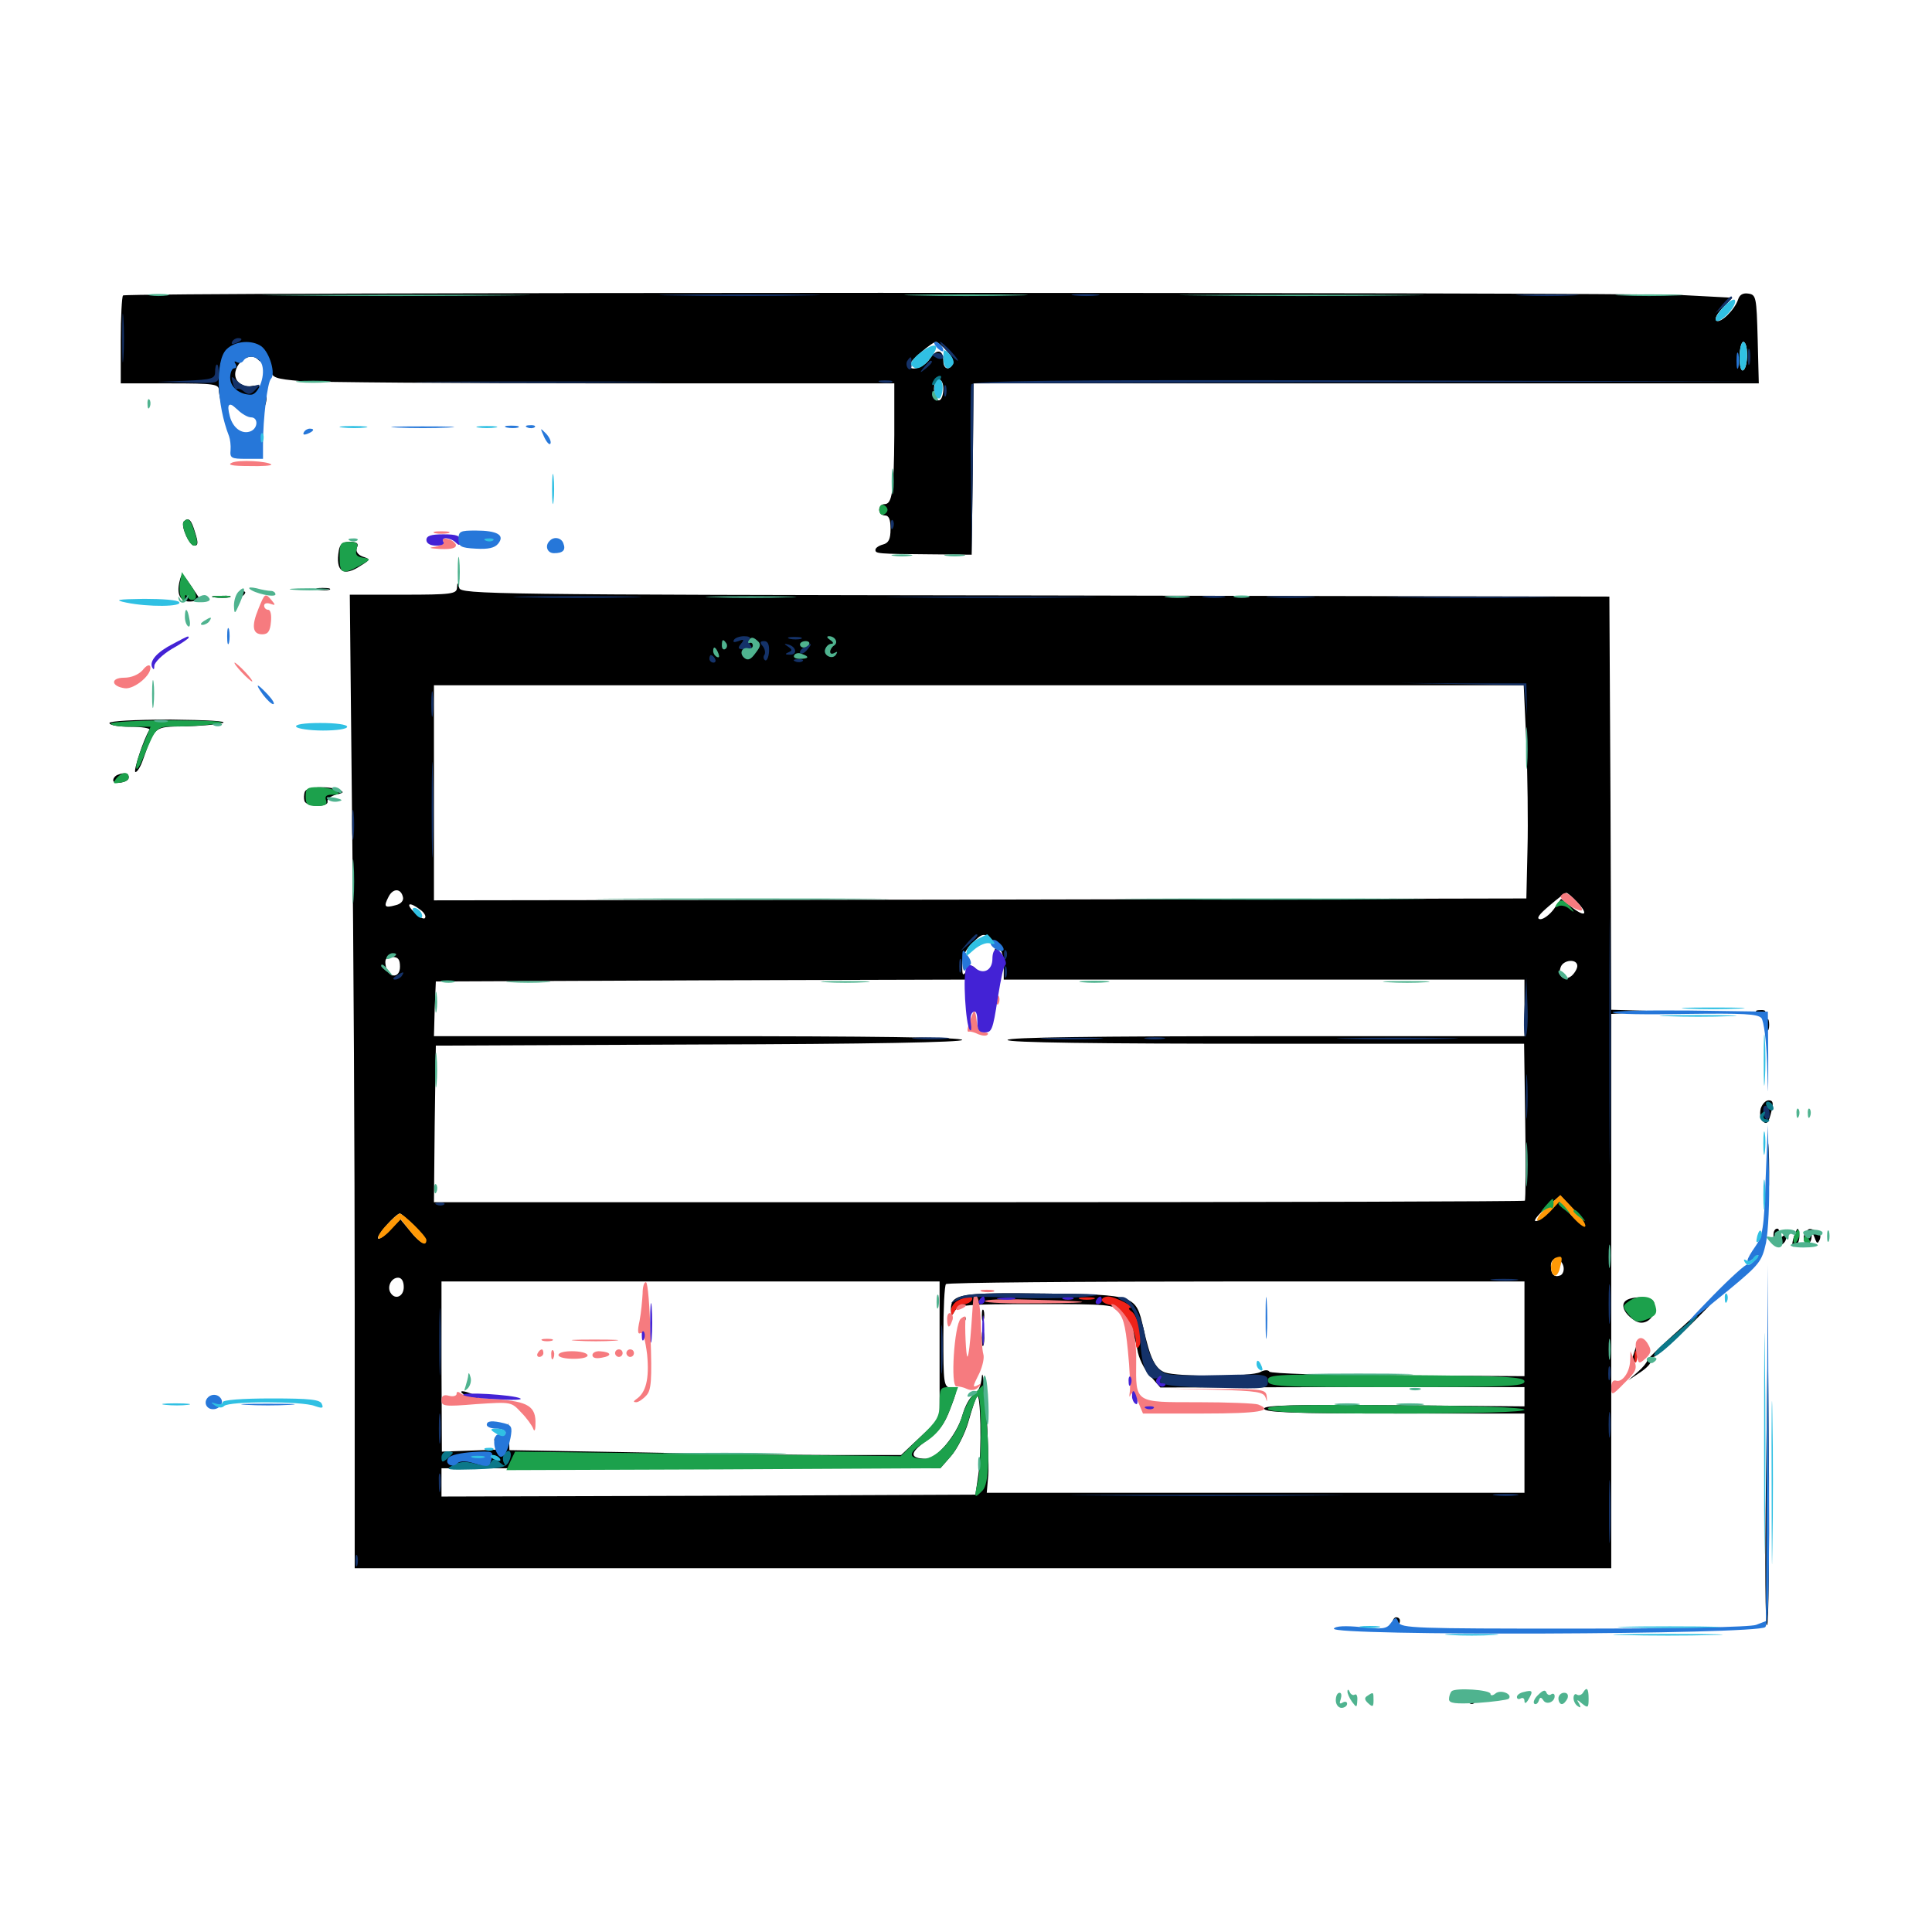 <svg xmlns="http://www.w3.org/2000/svg" viewBox="0 -1000 1000 1000">
	<path fill="#000000" d="M63.672 -847.07C63.086 -846.484 62.5 -835.938 62.5 -823.633V-801.562H87.891C111.133 -801.562 113.281 -801.172 113.281 -798.047C113.281 -796.094 114.648 -789.844 116.211 -784.375C118.359 -777.148 120.312 -774.219 122.656 -774.219C125.781 -774.414 125.781 -774.414 122.852 -776.172C121.094 -777.148 118.945 -780.469 118.359 -783.398C117.578 -786.523 116.602 -790.625 116.016 -792.773C115.039 -795.898 115.82 -795.703 119.531 -791.406C126.367 -783.398 135.547 -783.203 137.5 -791.016C139.258 -797.461 136.133 -801.367 130.273 -800.195C127.539 -799.609 124.609 -800.586 123.047 -802.539C118.164 -808.594 128.125 -819.336 133.594 -813.867C134.375 -812.891 136.133 -812.305 137.305 -812.305C138.672 -812.305 139.844 -810.547 140.234 -808.203C140.82 -804.492 142.578 -803.906 155.664 -802.734C163.867 -802.148 236.328 -801.562 316.797 -801.562H462.891V-774.805C462.695 -744.922 461.719 -739.062 457.812 -739.062C456.25 -739.062 455.078 -737.695 455.078 -736.133C455.078 -734.57 456.445 -733.203 458.008 -733.203C460.156 -733.203 460.938 -731.055 460.938 -726.172C460.938 -720.898 459.961 -718.945 457.031 -718.164C454.883 -717.578 453.125 -716.406 453.125 -715.43C453.125 -713.477 453.711 -713.281 482.031 -713.086L502.93 -712.891L503.516 -757.227L503.906 -801.562H707.227H910.352L909.766 -824.609C909.18 -846.289 908.984 -847.461 904.883 -848.047C902.148 -848.438 900.391 -847.461 899.609 -844.922C897.852 -839.648 890.625 -832.617 888.477 -833.984C887.305 -834.766 888.477 -837.305 891.602 -840.625L896.68 -845.898L870.703 -847.266C837.5 -848.828 65.43 -848.828 63.672 -847.07ZM490.039 -818.359C492.578 -815.625 493.945 -812.695 493.164 -811.523C491.211 -808.008 488.281 -808.984 488.281 -813.086C488.281 -819.141 484.766 -819.727 481.25 -814.258C478.125 -809.57 470.703 -807.422 470.703 -811.133C470.703 -812.891 482.422 -823.047 484.57 -823.047C485.156 -823.047 487.695 -820.898 490.039 -818.359ZM904.297 -816.406C904.297 -812.695 903.516 -808.984 902.344 -808.398C901.172 -807.617 900.391 -810.352 900.391 -815.039C900.391 -819.531 901.367 -823.047 902.344 -823.047C903.516 -823.047 904.297 -820.117 904.297 -816.406ZM488.281 -798.828C488.281 -796.094 487.5 -793.555 486.523 -792.969C484.57 -791.602 482.617 -797.461 483.789 -801.172C485.352 -805.273 488.281 -803.711 488.281 -798.828ZM125.977 -795.898C128.125 -794.922 130.859 -795.117 132.422 -796.094C134.18 -797.656 134.766 -797.07 134.766 -793.945C134.766 -788.672 128.906 -788.477 122.852 -793.75C117.969 -797.656 119.336 -798.438 125.977 -795.898ZM137.109 -806.445C137.109 -803.32 137.5 -802.148 138.086 -804.102C138.477 -805.859 138.477 -808.594 138.086 -809.961C137.5 -811.133 137.109 -809.766 137.109 -806.445ZM95.117 -730.078C93.359 -728.125 97.852 -717.578 100.586 -717.578C102.539 -717.578 102.734 -718.945 100.977 -724.414C99.023 -731.055 97.656 -732.422 95.117 -730.078ZM175.391 -715.234C173.438 -704.102 177.734 -701.172 186.719 -707.227C191.797 -710.352 191.797 -710.547 187.695 -711.914C185.156 -712.891 183.984 -714.648 184.766 -716.602C185.742 -718.75 184.766 -719.531 181.055 -719.531C177.539 -719.531 175.977 -718.359 175.391 -715.234ZM92.969 -699.219C91.211 -692.188 93.359 -688.281 98.828 -688.672C101.367 -688.867 103.516 -689.258 103.516 -689.648C103.516 -689.844 101.367 -693.164 98.828 -696.875C94.141 -703.711 94.141 -703.711 92.969 -699.219ZM236.523 -695.703C236.328 -692.578 233.594 -692.188 208.594 -692.188H181.055L182.227 -576.562C183.008 -512.891 183.594 -399.414 183.594 -324.609V-188.281H508.789H833.984V-331.836V-475.195L847.266 -475.977L860.352 -476.562L847.266 -476.953L833.984 -477.344L833.594 -584.375L833.008 -691.211L535.742 -691.797C254.883 -692.188 238.477 -692.383 237.695 -695.703C236.914 -698.828 236.719 -698.828 236.523 -695.703ZM392.578 -666.797C392.578 -669.336 389.062 -671.094 387.891 -668.945C387.305 -667.969 388.086 -666.797 389.648 -666.016C391.211 -665.43 392.578 -665.82 392.578 -666.797ZM433.594 -662.695C433.594 -663.477 432.422 -665.625 431.055 -667.773C429.102 -670.117 427.93 -670.508 426.953 -669.141C426.172 -667.773 426.758 -666.797 428.125 -666.797C430.078 -666.797 430.078 -666.406 428.32 -665.234C426.953 -664.453 426.562 -662.695 427.539 -661.133C429.297 -658.594 433.594 -659.766 433.594 -662.695ZM400.781 -663.867C401.367 -666.602 401.172 -668.75 400.391 -668.75C399.609 -668.75 398.438 -666.602 398.047 -663.867C397.461 -661.133 397.656 -658.984 398.438 -658.984C399.219 -658.984 400.391 -661.133 400.781 -663.867ZM416.602 -667.383C417.773 -667.969 415.82 -668.359 412.109 -668.359C408.398 -668.359 406.836 -667.969 408.789 -667.383C411.328 -666.797 412.109 -665.234 411.523 -662.695C410.352 -658.594 414.844 -657.422 417.188 -661.328C417.969 -662.695 417.773 -662.891 416.406 -662.109C415.039 -661.328 414.062 -661.914 414.062 -663.672C414.062 -665.234 415.234 -666.992 416.602 -667.383ZM375 -665.039C375 -666.016 373.047 -666.797 370.898 -666.797C367.578 -666.797 367.188 -666.211 368.945 -664.258C370.117 -662.695 370.312 -660.742 369.531 -659.766C368.75 -658.984 369.727 -659.375 371.68 -660.742C373.438 -662.109 375 -664.062 375 -665.039ZM391.602 -660.938C392.188 -662.109 391.992 -662.891 390.82 -662.891C389.844 -662.891 388.281 -662.109 387.695 -660.938C387.109 -659.961 387.305 -658.984 388.477 -658.984C389.453 -658.984 391.016 -659.961 391.602 -660.938ZM790.039 -615.625C790.625 -599.219 791.016 -574.414 790.625 -560.352L790.039 -534.961L507.422 -534.375L224.609 -533.984V-589.648V-645.312H506.641H788.672ZM208.594 -535.547C208.984 -533.789 207.422 -532.031 204.688 -531.445C199.023 -529.883 198.438 -530.664 201.172 -535.938C203.516 -540.43 207.617 -540.234 208.594 -535.547ZM816.406 -533.008C822.461 -526.562 820.508 -525 813.477 -530.469L808.008 -534.766L804.297 -529.492C802.148 -526.562 799.023 -524.219 797.266 -524.219C794.922 -524.414 796.484 -526.562 801.758 -531.055C806.055 -534.766 810.156 -537.891 810.742 -537.891C811.328 -537.891 813.867 -535.742 816.406 -533.008ZM217.578 -529.102C219.727 -527.539 220.703 -525.586 219.922 -524.805C219.336 -524.023 216.797 -525.391 214.453 -527.734C209.57 -532.617 211.914 -533.398 217.578 -529.102ZM515.039 -512.109C518.164 -509.18 519.531 -505.664 519.531 -500.391V-492.969H654.297H789.062V-478.32V-463.672H655.273C567.383 -463.672 521.484 -463.086 521.484 -461.719C521.484 -460.352 567.383 -459.766 655.273 -459.766H788.867L789.453 -419.531C789.844 -397.461 789.648 -378.906 789.258 -378.516C788.867 -378.125 661.523 -377.734 506.445 -377.734H224.609L225 -418.359L225.586 -458.789L361.914 -459.375C450.391 -459.57 498.047 -460.547 498.047 -461.719C498.047 -463.086 450.586 -463.672 361.328 -463.672H224.609L225 -477.93L225.586 -491.992L362.695 -492.578L499.805 -492.969L500.586 -480.859L501.367 -468.555L501.562 -481.25C501.562 -488.281 501.758 -494.727 501.758 -495.508C501.953 -496.289 503.906 -495.898 506.445 -494.727L510.742 -492.383L506.836 -496.68C503.32 -500.781 502.93 -500.781 500.586 -497.656C498.242 -494.531 498.047 -494.922 498.047 -500.586C498.047 -504.688 499.805 -508.594 502.93 -511.523C508.789 -517.383 509.375 -517.578 515.039 -512.109ZM207.031 -499.609C207.031 -493.164 200.586 -493.75 199.609 -500.391C199.023 -503.711 200 -504.688 202.93 -504.688C206.055 -504.688 207.031 -503.516 207.031 -499.609ZM816.406 -500C816.406 -498.633 815.039 -496.289 813.477 -494.922C809.57 -491.797 806.055 -494.727 807.812 -499.414C809.18 -503.32 816.406 -503.906 816.406 -500ZM819.727 -366.211C818.75 -365.82 815.43 -368.555 812.305 -372.07L806.641 -378.711L802.148 -373.438C799.805 -370.312 796.484 -367.969 794.922 -367.969C793.555 -367.969 795.703 -370.898 800 -374.609L807.617 -381.25L814.453 -374.023C818.164 -370.117 820.508 -366.602 819.727 -366.211ZM214.844 -365.039C218.359 -361.328 220.703 -357.617 219.922 -356.836C219.141 -356.055 215.82 -358.398 212.891 -362.109L207.227 -368.945L201.953 -363.477C199.219 -360.352 196.289 -358.398 195.703 -358.984C194.531 -360.156 204.883 -371.875 207.031 -371.875C207.617 -371.875 211.133 -368.75 214.844 -365.039ZM809.18 -344.727C809.766 -342.578 808.984 -340.43 807.617 -339.844C804.297 -338.672 802.734 -340.43 802.734 -344.922C802.734 -349.609 807.812 -349.414 809.18 -344.727ZM208.984 -333.789C208.984 -328.906 204.492 -326.953 202.148 -330.859C200.195 -333.984 202.539 -338.672 206.055 -338.672C207.812 -338.672 208.984 -336.914 208.984 -333.789ZM486.328 -301.172V-265.625L476.367 -256.25L466.406 -246.875H432.617C414.258 -246.875 368.555 -247.461 331.445 -248.242L263.672 -249.414L263.477 -256.445L263.086 -263.477L261.914 -256.641L260.742 -249.805L244.727 -249.219L228.711 -248.633L228.516 -292.773V-336.719H357.422H486.328ZM789.062 -312.109V-287.695L723.633 -288.086C687.109 -288.086 657.617 -289.062 657.031 -290.039C656.445 -291.016 654.492 -291.016 652.344 -289.844C647.852 -287.305 609.375 -287.305 602.93 -289.648C597.852 -291.602 595.312 -296.875 591.797 -312.695C587.891 -329.688 587.695 -329.883 540.82 -330.469C497.656 -331.055 492.188 -330.273 492.188 -322.461C492.383 -318.555 492.578 -318.555 494.336 -321.68C496.094 -324.609 500.195 -325 536.133 -325C573.633 -325 576.367 -324.805 580.078 -321.094C582.227 -318.945 583.984 -315.43 583.984 -313.281C583.984 -311.133 584.766 -309.375 585.742 -309.375C586.719 -309.375 587.891 -305.859 588.672 -301.562C589.258 -297.266 592.188 -291.211 595.312 -287.891L600.586 -281.836L694.922 -282.031H789.062V-277.148V-272.07L721.68 -272.656C668.75 -273.047 654.297 -272.656 654.297 -270.898C654.297 -268.945 669.141 -268.359 721.68 -268.359H789.062V-247.852V-227.344H649.805H510.742L511.523 -236.328C511.914 -241.406 511.328 -256.641 510.547 -270.117C509.57 -283.594 508.594 -291.406 508.203 -287.5C507.812 -282.812 506.25 -279.297 504.102 -278.125C502.148 -277.148 499.414 -272.266 498.047 -267.188C495.117 -257.227 484.961 -244.922 479.297 -244.922C470.703 -245.117 470.703 -248.047 479.297 -254.102C485.742 -258.789 488.867 -262.695 491.797 -270.703C495.703 -280.859 495.703 -281.055 491.992 -281.641C488.477 -282.227 488.281 -284.375 488.281 -308.203C488.281 -322.461 488.867 -334.766 489.648 -335.352C490.234 -336.133 558.008 -336.719 640.039 -336.719H789.062ZM506.445 -237.109L504.883 -226.367L366.602 -225.781L228.516 -225.391V-232.617V-240.039H357.617H486.719L492.188 -246.289C495.312 -249.805 499.414 -257.812 501.172 -263.867C502.93 -270.117 504.883 -276.172 505.664 -277.148C507.617 -280.273 508.203 -249.023 506.445 -237.109ZM514.648 -504.688C515.039 -496.68 517.578 -494.727 517.578 -502.344C517.578 -505.664 516.797 -508.789 516.016 -509.375C515.039 -509.961 514.453 -507.812 514.648 -504.688ZM513.867 -478.125C513.867 -475.977 514.453 -475.391 515.039 -476.953C515.625 -478.32 515.43 -480.078 514.844 -480.664C514.258 -481.445 513.672 -480.273 513.867 -478.125ZM240.234 -278.125C241.797 -277.148 244.531 -276.367 246.094 -276.367C248.047 -276.367 247.656 -276.953 245.117 -278.125C239.844 -280.469 236.719 -280.469 240.234 -278.125ZM255.859 -254.883C255.859 -253.711 256.836 -252.344 257.812 -251.758C258.984 -251.172 259.766 -251.953 259.766 -253.516C259.766 -255.273 258.984 -256.641 257.812 -256.641C256.836 -256.641 255.859 -255.859 255.859 -254.883ZM508.203 -319.141C508.203 -316.406 508.594 -315.43 509.18 -316.797C509.57 -317.969 509.57 -320.312 509.18 -321.68C508.594 -322.852 508.203 -321.875 508.203 -319.141ZM497.266 -315.82C496.094 -313.086 496.289 -312.891 498.242 -314.648C499.609 -316.016 500.195 -317.578 499.609 -318.164C499.023 -318.75 497.852 -317.773 497.266 -315.82ZM508.203 -307.422C508.203 -303.711 508.594 -302.148 509.18 -304.102C509.57 -305.859 509.57 -308.984 509.18 -310.938C508.594 -312.695 508.203 -311.133 508.203 -307.422ZM164.648 -694.727C162.695 -695.312 163.867 -695.703 166.992 -695.703C170.312 -695.703 171.68 -695.312 170.508 -694.727C169.141 -694.336 166.406 -694.336 164.648 -694.727ZM123.047 -691.992C123.047 -691.016 124.023 -690.625 125 -691.211C126.172 -691.797 126.953 -692.773 126.953 -693.359C126.953 -693.75 126.172 -694.141 125 -694.141C124.023 -694.141 123.047 -693.164 123.047 -691.992ZM110.938 -690.82C108.398 -691.211 109.961 -691.602 114.258 -691.602C118.555 -691.797 120.508 -691.406 118.75 -690.82C116.797 -690.43 113.281 -690.43 110.938 -690.82ZM56.641 -625.781C56.641 -624.609 61.523 -623.828 67.578 -623.828C73.438 -623.828 77.93 -623.047 77.344 -622.266C74.219 -617.188 68.75 -600.391 70.117 -600.391C71.094 -600.391 72.852 -603.32 74.023 -606.836C80.273 -624.219 79.492 -623.828 95.703 -624.023C103.711 -624.219 112.5 -625 115.234 -625.781C118.164 -626.758 107.031 -627.344 88.477 -627.539C69.336 -627.539 56.641 -626.758 56.641 -625.781ZM61.133 -599.023C59.766 -598.633 58.594 -597.266 58.594 -596.094C58.594 -593.75 66.602 -594.922 66.602 -597.461C66.797 -599.805 64.453 -600.391 61.133 -599.023ZM157.812 -590.234C157.227 -588.867 157.227 -586.523 157.617 -585.352C158.789 -582.227 170.117 -582.031 169.531 -585.156C169.141 -586.328 171.094 -587.891 173.828 -588.672C178.125 -589.648 178.32 -590.039 175.195 -591.211C169.336 -593.359 158.789 -592.773 157.812 -590.234ZM909.766 -475.977C908.203 -476.562 908.789 -477.148 910.938 -477.148C913.086 -477.344 914.258 -476.758 913.477 -476.172C912.891 -475.586 911.133 -475.391 909.766 -475.977ZM914.453 -469.531C914.453 -466.797 914.844 -465.82 915.43 -467.188C915.82 -468.359 915.82 -470.703 915.43 -472.07C914.844 -473.242 914.453 -472.266 914.453 -469.531ZM911.328 -426.172C910.742 -423.633 911.133 -420.898 912.109 -419.922C914.453 -417.578 915.43 -418.555 916.992 -425.195C917.969 -429.102 917.773 -430.469 915.43 -430.469C913.867 -430.469 912.109 -428.516 911.328 -426.172ZM914.844 -393.359C914.844 -379.883 915.039 -374.414 915.43 -381.25C915.82 -387.891 915.82 -398.828 915.43 -405.664C915.039 -412.305 914.844 -406.836 914.844 -393.359ZM917.969 -361.133V-356.836C917.773 -353.711 923.633 -355.078 924.414 -358.594C925.391 -361.719 925 -361.914 922.266 -359.766C919.727 -357.617 919.336 -357.617 920.508 -360.742C921.094 -362.5 920.898 -364.062 919.922 -364.062C918.75 -364.062 917.969 -362.695 917.969 -361.133ZM929.102 -361.523C926.953 -355.859 927.344 -353.125 929.883 -355.664C931.055 -356.836 931.641 -359.375 931.25 -361.328C930.664 -364.844 930.469 -364.844 929.102 -361.523ZM934.961 -362.695C932.812 -360.742 933.398 -356.25 935.547 -356.25C936.719 -356.25 937.5 -357.812 937.695 -359.766C937.695 -362.695 937.891 -362.695 939.258 -359.375C940.43 -356.055 940.82 -356.055 941.992 -358.594C942.578 -360.547 941.992 -362.305 940.234 -362.891C936.523 -364.258 936.523 -364.258 934.961 -362.695ZM891.602 -332.812C890.82 -331.641 881.836 -323.242 871.484 -313.867C861.133 -304.688 852.539 -296.484 852.539 -295.703C852.539 -294.922 850.391 -292.188 847.656 -289.844L842.773 -285.547L849.219 -289.844C852.734 -292.188 855.078 -294.922 854.492 -295.898C853.711 -296.875 854.492 -297.656 855.859 -297.656C857.227 -297.656 866.797 -306.055 876.953 -316.211C887.109 -326.367 894.922 -334.766 894.141 -334.766C893.359 -334.766 892.188 -333.789 891.602 -332.812ZM841.797 -326.953C838.477 -324.805 840.625 -319.922 846.289 -316.406C850.781 -313.477 856.445 -317.188 856.445 -323.242C856.445 -326.953 855.273 -327.93 850.586 -328.516C847.461 -328.711 843.359 -328.125 841.797 -326.953ZM914.062 -233.789C913.477 -191.602 913.672 -157.812 914.648 -158.789C915.43 -159.57 915.82 -193.945 915.625 -235.352L915.039 -310.352ZM846.68 -302.539C846.094 -300.977 845.312 -298.242 844.727 -296.484C844.141 -294.922 844.727 -294.141 845.703 -294.727C846.875 -295.312 847.656 -297.656 847.656 -299.609C847.656 -301.562 848.828 -303.711 850.195 -304.102C851.953 -304.883 851.953 -305.273 850 -305.273C848.633 -305.469 847.07 -304.102 846.68 -302.539ZM720.703 -159.766C720.703 -158.203 721.68 -157.422 722.656 -158.008C723.828 -158.594 724.609 -159.961 724.609 -161.133C724.609 -162.109 723.828 -162.891 722.656 -162.891C721.68 -162.891 720.703 -161.523 720.703 -159.766ZM789.648 -155.664C767.188 -155.859 785.547 -156.055 830.078 -156.055C874.609 -156.055 892.969 -155.859 870.703 -155.664C848.242 -155.273 811.914 -155.273 789.648 -155.664ZM751.953 -122.07C751.953 -118.945 755.469 -117.773 756.641 -120.312C757.617 -122.266 758.008 -122.266 758.984 -120.508C760.352 -117.188 763.672 -117.188 763.672 -120.508C763.672 -121.875 761.133 -123.242 757.812 -123.438C754.688 -123.633 751.953 -123.047 751.953 -122.07Z"/>
	<path fill="#ff9906" d="M801.172 -375.586C797.461 -372.266 795.117 -369.141 795.703 -368.359C796.484 -367.773 799.219 -369.727 802.148 -372.656L807.227 -378.125L813.477 -370.703C816.797 -366.797 820.117 -364.258 820.508 -365.234C821.094 -366.211 818.359 -370.312 814.453 -374.219L807.617 -381.445ZM200.195 -366.016C197.07 -362.891 195.117 -359.57 195.898 -358.984C196.484 -358.398 199.414 -360.352 202.148 -363.281L207.422 -368.945L212.5 -362.5C217.773 -356.055 220.703 -354.688 220.703 -358.203C220.703 -360.156 208.984 -371.68 206.836 -371.875C206.25 -371.875 203.32 -369.336 200.195 -366.016ZM805.273 -349.023C802.344 -348.047 801.953 -341.406 804.492 -339.844C805.469 -339.258 806.836 -341.016 807.422 -343.75C808.984 -349.609 808.594 -350.195 805.273 -349.023Z"/>
	<path fill="#ef2218" d="M495.703 -326.758C493.75 -325.781 492.188 -323.242 492.188 -321.484C492.383 -318.359 492.383 -318.359 494.336 -321.68C495.312 -323.438 497.461 -325 499.023 -325C500.586 -325 502.344 -325.977 502.93 -326.953C504.492 -329.492 500 -329.297 495.703 -326.758ZM559.18 -327.539C557.227 -328.125 558.789 -328.516 562.5 -328.516C566.211 -328.516 567.773 -328.125 566.016 -327.539C564.062 -327.148 560.938 -327.148 559.18 -327.539ZM570.312 -327.148C570.312 -326.172 572.266 -325 574.609 -324.609C579.883 -323.828 587.891 -312.5 587.891 -305.664C587.891 -302.148 588.477 -301.367 589.648 -303.32C591.797 -306.641 589.062 -319.141 585.547 -321.289C584.18 -322.266 583.984 -323.047 584.961 -323.047C588.281 -323.242 577.344 -328.711 573.828 -328.906C571.875 -328.906 570.312 -328.125 570.312 -327.148ZM846.094 -297.656C846.094 -294.922 846.484 -293.945 847.07 -295.312C847.461 -296.484 847.461 -298.828 847.07 -300.195C846.484 -301.367 846.094 -300.391 846.094 -297.656Z"/>
	<path fill="#1ca14c" d="M455.078 -736.133C455.078 -734.375 456.055 -733.203 457.227 -733.594C458.398 -733.984 459.375 -735.156 459.375 -736.133C459.375 -737.109 458.398 -738.281 457.227 -738.672C456.055 -739.062 455.078 -737.891 455.078 -736.133ZM95.117 -730.078C93.359 -728.32 97.852 -717.578 100.391 -717.578C102.344 -717.578 102.539 -719.141 100.781 -724.414C98.633 -731.055 97.461 -732.422 95.117 -730.078ZM175.781 -711.719C175.781 -702.93 177.148 -702.344 186.133 -707.227C191.992 -710.352 192.188 -710.742 187.891 -711.328C184.57 -711.914 183.789 -712.891 184.57 -715.82C185.547 -718.75 184.766 -719.531 180.859 -719.531C176.172 -719.531 175.781 -718.75 175.781 -711.719ZM93.164 -698.438C92.578 -695.508 92.969 -691.797 93.945 -690.234C95.312 -687.695 95.508 -687.695 95.703 -690.234C95.703 -692.383 96.094 -692.578 97.266 -690.82C98.047 -689.453 99.609 -689.062 100.781 -689.844C102.148 -690.82 101.367 -693.555 98.438 -697.461L94.141 -703.906ZM110.938 -690.82C108.398 -691.211 109.961 -691.602 114.258 -691.602C118.555 -691.797 120.508 -691.406 118.75 -690.82C116.797 -690.43 113.281 -690.43 110.938 -690.82ZM57.422 -625.586C56.836 -624.609 61.328 -623.828 67.188 -623.828H77.93L74.219 -614.844C72.07 -609.961 70.312 -604.492 70.508 -602.734C70.508 -600.977 71.875 -602.539 73.438 -606.25C81.836 -625.586 79.688 -623.828 94.727 -624.023C102.148 -624.219 111.133 -625 114.258 -625.781C117.578 -626.562 106.641 -627.148 89.258 -627.148C72.266 -627.148 58.008 -626.367 57.422 -625.586ZM60.352 -597.266C58.203 -594.531 58.398 -594.141 62.109 -594.922C64.648 -595.117 66.602 -596.289 66.602 -597.461C66.797 -600.781 63.281 -600.586 60.352 -597.266ZM158.203 -587.695C158.203 -583.594 159.18 -582.812 164.062 -582.812C168.359 -582.812 169.531 -583.594 168.75 -585.742C167.969 -587.891 168.945 -588.672 172.07 -588.672C175.781 -588.672 176.172 -589.062 173.828 -590.625C172.266 -591.602 167.969 -592.578 164.648 -592.578C158.984 -592.578 158.203 -591.992 158.203 -587.695ZM805.469 -531.641C804.688 -530.273 804.883 -530.078 806.445 -530.859C807.617 -531.641 810.352 -531.25 812.109 -529.688C815.039 -527.344 815.234 -527.539 812.695 -530.664C809.57 -534.57 807.422 -534.961 805.469 -531.641ZM799.609 -375.391C797.266 -372.656 797.07 -371.875 799.023 -373.438C800.781 -374.609 802.539 -375.391 803.125 -374.805C803.516 -374.219 804.102 -375.195 804.102 -376.758C804.102 -380.469 804.102 -380.469 799.609 -375.391ZM806.641 -376.953C806.641 -376.562 808.203 -375 810.156 -373.633C813.086 -371.094 813.281 -371.289 810.742 -374.414C808.203 -377.539 806.641 -378.516 806.641 -376.953ZM814.453 -373.047C814.453 -372.656 816.016 -371.094 817.969 -369.727C820.898 -367.188 821.094 -367.383 818.555 -370.508C816.016 -373.633 814.453 -374.609 814.453 -373.047ZM928.906 -360.938C928.125 -359.18 928.125 -357.227 928.711 -356.641C929.102 -356.055 930.078 -357.227 930.859 -358.984C931.641 -360.742 931.641 -362.695 931.055 -363.281C930.664 -363.867 929.688 -362.695 928.906 -360.938ZM933.594 -358.203C933.594 -357.227 934.57 -356.25 935.742 -356.25C936.719 -356.25 937.109 -357.227 936.523 -358.203C935.938 -359.375 934.961 -360.156 934.375 -360.156C933.984 -360.156 933.594 -359.375 933.594 -358.203ZM842.969 -326.367C839.648 -324.023 839.648 -323.633 843.164 -319.336C846.289 -315.625 847.461 -315.234 852.148 -316.992C857.617 -319.141 858.203 -320.508 856.25 -325.781C854.883 -329.492 847.656 -329.883 842.969 -326.367ZM656.25 -285.547C656.25 -282.227 660.742 -282.031 722.656 -282.031C779.883 -282.031 789.062 -282.422 789.062 -284.961C789.062 -287.305 779.688 -287.891 722.656 -288.281C660.547 -288.867 656.25 -288.672 656.25 -285.547ZM504.688 -279.102C502.344 -276.953 499.219 -271.289 497.852 -266.602C494.531 -255.664 484.766 -244.922 477.93 -244.922C470.117 -244.922 469.922 -248.047 477.539 -252.734C485.742 -257.812 488.867 -262.305 492.969 -273.828L495.898 -282.031H491.211C486.719 -282.031 486.328 -281.25 486.328 -273.828C486.328 -266.602 485.156 -264.648 476.172 -256.055L466.211 -246.289L366.406 -247.461L266.602 -248.633L264.258 -243.75L262.109 -239.062L374.414 -239.453L486.719 -240.039L492.188 -246.289C495.312 -249.805 499.219 -257.812 501.172 -264.453C502.93 -270.898 505.273 -276.758 506.055 -277.344C508.398 -278.711 508.203 -242.188 506.055 -232.812C504.102 -224.414 504.297 -224.219 508.594 -228.516C511.914 -231.836 512.5 -248.242 509.961 -271.289L508.789 -283.008ZM656.25 -270.898C656.25 -268.945 670.898 -268.359 722.656 -268.359C764.453 -268.359 789.062 -269.141 789.062 -270.312C789.062 -271.484 764.062 -272.461 722.656 -272.656C670.508 -273.047 656.25 -272.656 656.25 -270.898Z"/>
	<path fill="#143269" d="M349.219 -847.07C330.664 -847.266 345.703 -847.656 382.812 -847.656C419.922 -847.656 434.961 -847.266 416.602 -847.07C398.047 -846.68 367.578 -846.68 349.219 -847.07ZM556.25 -847.07C552.734 -847.461 555.078 -847.852 561.523 -847.852C567.969 -847.852 570.898 -847.461 567.969 -847.07C565.039 -846.68 559.766 -846.68 556.25 -847.07ZM787.695 -847.07C780.273 -847.461 786.328 -847.656 800.781 -847.656C815.234 -847.656 821.289 -847.461 814.062 -847.07C806.641 -846.68 794.922 -846.68 787.695 -847.07ZM891.406 -842.188L887.695 -837.695L892.188 -841.406C894.531 -843.555 896.484 -845.508 896.484 -845.898C896.484 -847.461 894.922 -846.289 891.406 -842.188ZM63.281 -825C63.281 -813.672 63.477 -809.18 63.867 -814.844C64.258 -820.312 64.258 -829.688 63.867 -835.352C63.477 -840.82 63.281 -836.328 63.281 -825ZM120.117 -823.047C119.531 -821.875 120.312 -821.68 121.875 -822.266C125.391 -823.633 125.977 -825 123.242 -825C122.07 -825 120.703 -824.219 120.117 -823.047ZM490.234 -818.164C492.773 -815.43 495.312 -813.281 495.703 -813.281C496.289 -813.281 494.727 -815.43 492.188 -818.164C489.648 -820.898 487.109 -823.047 486.719 -823.047C486.133 -823.047 487.695 -820.898 490.234 -818.164ZM904.688 -815.234C904.688 -811.523 905.078 -809.961 905.664 -811.914C906.055 -813.672 906.055 -816.797 905.664 -818.75C905.078 -820.508 904.688 -818.945 904.688 -815.234ZM482.422 -816.406C482.422 -816.797 483.789 -817.188 485.352 -817.188C486.914 -817.188 488.281 -816.406 488.281 -815.234C488.281 -814.258 486.914 -813.867 485.352 -814.453C483.789 -815.234 482.422 -816.016 482.422 -816.406ZM469.531 -813.086C468.945 -811.914 469.141 -810.156 470.117 -809.18C471.094 -808.203 471.875 -808.984 471.875 -811.328C471.875 -815.82 471.484 -816.016 469.531 -813.086ZM478.32 -809.961C475.781 -806.836 475.977 -806.641 479.102 -809.18C482.227 -811.719 483.203 -813.281 481.641 -813.281C481.25 -813.281 479.688 -811.719 478.32 -809.961ZM111.328 -807.422C111.328 -804.102 109.766 -803.516 96.289 -802.93L81.055 -802.344L97.266 -801.953C113.086 -801.562 113.281 -801.562 113.281 -806.445C113.281 -809.18 112.891 -811.328 112.305 -811.328C111.719 -811.328 111.328 -809.57 111.328 -807.422ZM120.508 -801.758C121.094 -799.414 122.07 -798.047 122.656 -798.633C123.242 -799.023 124.805 -798.633 126.367 -797.266C128.516 -795.508 129.883 -795.703 132.227 -798.242C135.156 -801.172 135.156 -801.367 131.055 -800.195C128.516 -799.609 125.391 -800.391 123.047 -802.539C119.531 -805.664 119.531 -805.664 120.508 -801.758ZM227.148 -802.148C198.438 -802.344 221.484 -802.539 278.32 -802.539C335.352 -802.539 358.789 -802.344 330.664 -802.148C302.539 -801.758 256.055 -801.758 227.148 -802.148ZM455.664 -802.148C453.711 -802.734 454.883 -803.125 458.008 -803.125C461.328 -803.125 462.695 -802.734 461.523 -802.148C460.156 -801.758 457.422 -801.758 455.664 -802.148ZM502.734 -800.977C502.344 -799.609 502.148 -779.297 502.539 -755.664L502.93 -712.695L503.516 -757.031L503.906 -801.562L707.617 -802.148L911.133 -802.539L707.422 -803.125C543.945 -803.516 503.516 -802.93 502.734 -800.977ZM488.672 -797.656C488.672 -794.922 489.062 -793.945 489.648 -795.312C490.039 -796.484 490.039 -798.828 489.648 -800.195C489.062 -801.367 488.672 -800.391 488.672 -797.656ZM461.133 -728.125C461.133 -725.977 461.719 -725.391 462.305 -726.953C462.891 -728.32 462.695 -730.078 462.109 -730.664C461.523 -731.445 460.938 -730.273 461.133 -728.125ZM272.07 -690.82C257.227 -691.016 269.336 -691.406 298.828 -691.406C328.32 -691.406 340.43 -691.016 325.781 -690.82C310.938 -690.43 286.719 -690.43 272.07 -690.82ZM469.336 -690.82C444.922 -691.016 464.453 -691.211 512.695 -691.211C561.133 -691.211 581.055 -691.016 557.227 -690.82C533.398 -690.43 493.945 -690.43 469.336 -690.82ZM623.633 -690.82C620.508 -691.211 622.656 -691.602 627.93 -691.602C633.398 -691.602 635.742 -691.211 633.398 -690.82C630.859 -690.43 626.562 -690.43 623.633 -690.82ZM657.812 -690.82C652.148 -691.211 656.641 -691.406 667.969 -691.406C679.297 -691.406 683.789 -691.211 678.32 -690.82C672.656 -690.43 663.281 -690.43 657.812 -690.82ZM726.172 -690.82C706.445 -691.016 722.461 -691.211 761.719 -691.211C800.977 -691.211 816.992 -691.016 797.461 -690.82C777.734 -690.43 745.703 -690.43 726.172 -690.82ZM379.883 -668.75C379.102 -667.578 380.078 -667.383 382.227 -668.164C385.156 -669.336 385.352 -668.945 383.398 -666.602C381.641 -664.453 382.031 -663.867 385.742 -663.867C388.867 -663.867 389.648 -664.648 388.477 -666.016C387.5 -667.188 387.305 -668.75 388.086 -669.336C388.672 -670.117 387.5 -670.703 385.156 -670.703C383.008 -670.703 380.469 -669.922 379.883 -668.75ZM408.789 -669.336C406.836 -669.922 408.008 -670.312 411.133 -670.312C414.453 -670.312 415.82 -669.922 414.648 -669.336C413.281 -668.945 410.547 -668.945 408.789 -669.336ZM394.727 -665.625C395.898 -664.258 396.289 -662.109 395.703 -661.133C394.922 -660.156 395.117 -658.789 396.094 -658.203C396.875 -657.812 397.852 -659.766 398.047 -662.695C398.242 -666.406 397.461 -668.164 395.508 -668.164C393.359 -668.164 393.164 -667.383 394.727 -665.625ZM408.008 -665.234C410.156 -663.672 410.156 -663.281 408.008 -662.305C406.055 -661.523 406.445 -661.133 408.789 -661.133C412.891 -660.938 412.305 -665.234 408.008 -666.406C405.664 -666.992 405.664 -666.797 408.008 -665.234ZM416.016 -664.844C414.453 -663.867 413.672 -662.5 414.258 -661.914C415.039 -661.328 416.602 -662.109 417.969 -663.867C420.703 -667.188 420.117 -667.578 416.016 -664.844ZM367.188 -658.984C367.188 -658.008 368.164 -657.031 369.336 -657.031C370.312 -657.031 370.703 -658.008 370.117 -658.984C369.531 -660.156 368.555 -660.938 367.969 -660.938C367.578 -660.938 367.188 -660.156 367.188 -658.984ZM411.719 -657.617C410.156 -658.203 410.742 -658.789 412.891 -658.789C415.039 -658.984 416.211 -658.398 415.43 -657.812C414.844 -657.227 413.086 -657.031 411.719 -657.617ZM756.641 -645.898L788.867 -645.312L789.648 -637.5L790.43 -629.688L790.234 -637.891L790.039 -646.289H757.227L724.609 -646.484ZM223.242 -635.547C223.242 -629.688 223.633 -627.148 224.023 -630.273C224.414 -633.203 224.414 -637.891 224.023 -641.016C223.633 -643.945 223.242 -641.406 223.242 -635.547ZM223.438 -580.859C223.438 -558.789 223.828 -549.805 224.023 -560.938C224.414 -571.875 224.414 -589.844 224.023 -600.977C223.828 -611.914 223.438 -602.93 223.438 -580.859ZM182.227 -573.047C182.227 -566.016 182.617 -563.281 183.008 -566.797C183.398 -570.117 183.398 -575.977 183.008 -579.492C182.617 -582.812 182.227 -580.078 182.227 -573.047ZM833.008 -460.742C833.008 -403.906 833.203 -380.859 833.398 -409.57C833.789 -438.477 833.789 -484.961 833.398 -513.086C833.203 -541.211 833.008 -517.773 833.008 -460.742ZM500.781 -512.109L497.07 -507.617L501.562 -511.328C505.664 -514.844 506.836 -516.406 505.273 -516.406C504.883 -516.406 502.93 -514.453 500.781 -512.109ZM519.727 -505.469C519.727 -503.32 520.312 -502.734 520.898 -504.297C521.484 -505.664 521.289 -507.422 520.703 -508.008C520.117 -508.789 519.531 -507.617 519.727 -505.469ZM496.484 -499.805C496.484 -496.68 496.875 -495.508 497.461 -497.461C497.852 -499.219 497.852 -501.953 497.461 -503.32C496.875 -504.492 496.484 -503.125 496.484 -499.805ZM519.922 -496.875C519.922 -494.141 520.312 -493.164 520.898 -494.531C521.289 -495.703 521.289 -498.047 520.898 -499.414C520.312 -500.586 519.922 -499.609 519.922 -496.875ZM205.078 -494.922C203.32 -493.75 203.125 -492.969 204.492 -492.969C205.664 -492.969 207.422 -493.945 208.008 -494.922C209.57 -497.266 208.789 -497.266 205.078 -494.922ZM789.062 -477.93C788.477 -469.141 788.867 -462.695 789.648 -463.477C790.43 -464.258 791.016 -471.484 790.625 -479.492L790.039 -493.945ZM474.219 -462.305C469.531 -462.695 472.852 -463.086 481.445 -463.086C490.039 -463.086 493.75 -462.695 489.844 -462.305C485.742 -461.914 478.711 -461.914 474.219 -462.305ZM541.602 -462.305C534.18 -462.695 540.234 -462.891 554.688 -462.891C569.141 -462.891 575.195 -462.695 567.969 -462.305C560.547 -461.914 548.828 -461.914 541.602 -462.305ZM593.359 -462.305C590.82 -462.695 592.773 -463.086 597.656 -463.086C602.539 -463.086 604.492 -462.695 602.148 -462.305C599.609 -461.914 595.703 -461.914 593.359 -462.305ZM697.656 -462.305C683.984 -462.5 695.703 -462.891 723.633 -462.891C751.562 -462.891 762.695 -462.5 748.438 -462.305C734.18 -461.914 711.328 -461.914 697.656 -462.305ZM789.844 -432.422C789.844 -422.266 790.039 -417.969 790.43 -423.242C790.82 -428.32 790.82 -436.523 790.43 -441.797C790.039 -446.875 789.844 -442.578 789.844 -432.422ZM912.695 -424.609C912.891 -422.461 913.672 -420.703 914.453 -420.703C916.602 -420.703 916.406 -426.172 914.258 -427.539C913.086 -428.125 912.5 -426.758 912.695 -424.609ZM226.172 -376.367C224.609 -376.953 225.195 -377.539 227.344 -377.539C229.492 -377.734 230.664 -377.148 229.883 -376.562C229.297 -375.977 227.539 -375.781 226.172 -376.367ZM832.617 -325C832.617 -315.82 833.008 -312.109 833.398 -316.797C833.789 -321.289 833.789 -328.711 833.398 -333.398C833.008 -337.891 832.617 -334.18 832.617 -325ZM773.047 -337.305C769.531 -337.695 771.875 -338.086 778.32 -338.086C784.766 -338.086 787.695 -337.695 784.766 -337.305C781.836 -336.914 776.562 -336.914 773.047 -337.305ZM227.344 -305.469C227.344 -289.844 227.734 -283.594 227.93 -291.406C228.32 -299.023 228.32 -311.914 227.93 -319.727C227.734 -327.344 227.344 -321.094 227.344 -305.469ZM494.922 -327.734C491.406 -325 491.406 -325 495.898 -327.148C499.219 -328.711 507.617 -329.102 522.266 -328.32C534.18 -327.734 551.367 -327.93 560.547 -328.711C574.414 -330.078 570.508 -330.273 537.891 -330.469C505.078 -330.859 498.242 -330.273 494.922 -327.734ZM581.445 -326.562C586.914 -323.828 589.648 -316.797 590.43 -303.125C591.211 -291.406 594.531 -285.156 599.023 -286.719C600.586 -287.305 601.172 -286.914 600.586 -285.938C598.828 -283.203 606.055 -282.031 632.422 -281.641C655.078 -281.055 656.25 -281.25 656.25 -284.961C656.25 -288.672 655.078 -288.867 632.422 -288.281C619.336 -287.891 606.641 -288.086 604.102 -288.867C598.828 -290.039 594.336 -298.047 592.578 -308.984C591.016 -319.141 584.961 -328.906 580.664 -328.711C577.734 -328.711 577.93 -328.32 581.445 -326.562ZM487.109 -301.562C487.109 -290.234 487.305 -285.742 487.695 -291.406C488.086 -296.875 488.086 -306.25 487.695 -311.914C487.305 -317.383 487.109 -312.891 487.109 -301.562ZM832.422 -288.867C832.422 -285.742 832.812 -284.57 833.398 -286.523C833.789 -288.281 833.789 -291.016 833.398 -292.383C832.812 -293.555 832.422 -292.188 832.422 -288.867ZM227.148 -260.547C227.148 -253.516 227.539 -250.781 227.93 -254.297C228.32 -257.617 228.32 -263.477 227.93 -266.992C227.539 -270.312 227.148 -267.578 227.148 -260.547ZM832.617 -262.5C832.617 -256.641 833.008 -254.102 833.398 -257.227C833.789 -260.156 833.789 -264.844 833.398 -267.969C833.008 -270.898 832.617 -268.359 832.617 -262.5ZM832.812 -217.578C832.812 -203.125 833.008 -197.07 833.398 -204.492C833.789 -211.719 833.789 -223.438 833.398 -230.859C833.008 -238.086 832.812 -232.031 832.812 -217.578ZM227.148 -232.227C227.148 -227.93 227.539 -226.367 227.93 -228.906C228.32 -231.25 228.32 -234.766 227.93 -236.719C227.344 -238.477 226.953 -236.523 227.148 -232.227ZM567.773 -225.977C536.523 -226.172 562.109 -226.367 625 -226.367C687.891 -226.367 713.477 -226.172 682.031 -225.977C650.781 -225.586 599.219 -225.586 567.773 -225.977ZM774.023 -225.977C770.898 -226.367 773.438 -226.758 779.297 -226.758C785.156 -226.758 787.695 -226.367 784.766 -225.977C781.641 -225.586 776.953 -225.586 774.023 -225.977ZM183.984 -192.188C183.984 -189.453 184.375 -188.477 184.961 -189.844C185.352 -191.016 185.352 -193.359 184.961 -194.727C184.375 -195.898 183.984 -194.922 183.984 -192.188Z"/>
	<path fill="#f67b7f" d="M120.117 -760.547C123.828 -762.109 138.477 -761.328 140.43 -759.57C140.82 -758.984 135.547 -758.594 128.711 -758.789C120.117 -758.789 117.383 -759.375 120.117 -760.547ZM225.195 -724.023C223.242 -724.609 224.805 -725 228.516 -725C232.227 -725 233.789 -724.609 232.031 -724.023C230.078 -723.633 226.953 -723.633 225.195 -724.023ZM229.297 -719.922C230.078 -718.75 228.125 -717.578 225.195 -716.992C221.289 -716.406 222.266 -716.211 228.125 -715.82C234.18 -715.625 236.328 -716.406 235.938 -718.164C235.352 -719.336 233.398 -720.898 231.445 -721.094C229.492 -721.484 228.516 -721.094 229.297 -719.922ZM133.789 -684.961C130.078 -675.977 130.664 -671.68 135.742 -671.68C138.672 -671.68 139.844 -673.242 140.234 -678.125C140.625 -681.641 140.039 -684.375 138.867 -684.375C137.695 -684.375 136.719 -685.352 136.719 -686.523C136.719 -687.695 138.086 -688.086 139.844 -687.5C142.578 -686.523 142.773 -686.719 140.625 -689.258C137.305 -693.164 137.109 -693.164 133.789 -684.961ZM73.828 -653.125C71.68 -650.781 67.969 -649.219 64.258 -649.219C57.031 -649.219 57.422 -644.727 64.648 -643.75C69.727 -643.164 79.102 -651.172 77.734 -655.078C77.344 -656.25 75.586 -655.469 73.828 -653.125ZM125 -652.148C127.539 -649.414 130.078 -647.266 130.469 -647.266C131.055 -647.266 129.492 -649.414 126.953 -652.148C124.414 -654.883 121.875 -657.031 121.484 -657.031C120.898 -657.031 122.461 -654.883 125 -652.148ZM808.008 -536.523C806.445 -535.156 813.867 -529.492 817.969 -528.711C819.727 -528.516 818.945 -530.273 816.211 -533.203C811.523 -538.086 810.156 -538.672 808.008 -536.523ZM515.82 -482.031C515.82 -479.883 516.406 -479.297 516.992 -480.859C517.578 -482.227 517.383 -483.984 516.797 -484.57C516.211 -485.352 515.625 -484.18 515.82 -482.031ZM503.32 -475C500.586 -468.359 500.195 -465.625 501.562 -466.016C502.344 -466.211 504.492 -465.625 506.445 -464.648C508.398 -463.867 510.547 -463.672 511.133 -464.453C511.914 -465.039 510.938 -465.625 509.18 -465.625C507.227 -465.625 505.859 -467.773 505.469 -472.07C504.883 -476.758 504.297 -477.539 503.32 -475ZM332.617 -330.469C332.422 -326.953 331.836 -320.508 331.055 -316.406C329.883 -311.328 330.078 -309.18 331.445 -309.961C332.812 -310.742 333.984 -306.641 334.961 -298.828C336.133 -286.328 334.375 -279.102 329.297 -275.781C327.734 -274.609 327.734 -274.219 329.297 -274.219C330.469 -274.219 332.812 -275.781 334.57 -277.734C337.109 -280.469 337.5 -285.547 336.719 -308.398C336.328 -323.438 335.352 -335.938 334.375 -336.328C333.398 -336.523 332.617 -333.984 332.617 -330.469ZM508.398 -331.445C506.445 -332.031 507.617 -332.422 510.742 -332.422C514.062 -332.422 515.43 -332.031 514.258 -331.445C512.891 -331.055 510.156 -331.055 508.398 -331.445ZM503.906 -328.516C503.711 -328.125 503.32 -321.289 502.734 -313.281C502.148 -305.273 501.367 -298.242 500.781 -297.852C500 -297.07 499.219 -314.453 499.805 -317.969C500 -318.945 498.828 -318.75 497.266 -317.383C493.945 -314.453 491.797 -281.836 495.117 -282.422C496.289 -282.422 498.633 -282.031 500.586 -281.055C502.734 -280.078 505.078 -280.469 506.445 -282.031C508.203 -283.984 508.203 -284.18 506.445 -283.203C503.125 -281.445 503.32 -282.031 507.031 -289.453C508.594 -292.969 509.57 -297.266 508.984 -299.023C508.398 -300.977 507.812 -308.398 507.617 -315.82C507.422 -323.047 506.445 -328.906 505.469 -328.906C504.688 -328.906 503.906 -328.711 503.906 -328.516ZM509.766 -326.562C509.766 -327.344 519.727 -327.734 531.641 -327.344C566.797 -326.562 569.727 -325.586 538.672 -325.391C522.656 -325.195 509.766 -325.586 509.766 -326.562ZM495.117 -323.047C494.531 -321.875 495.312 -321.68 496.875 -322.266C500.391 -323.633 500.977 -325 498.242 -325C497.07 -325 495.703 -324.219 495.117 -323.047ZM577.93 -321.68C581.25 -318.75 582.422 -314.844 583.789 -300.977C584.766 -291.406 585.156 -281.836 584.766 -279.492C584.375 -277.148 584.57 -276.367 585.156 -277.93C586.133 -279.883 587.305 -278.711 589.062 -274.414L591.602 -268.359H623.047C651.367 -268.359 659.766 -269.727 651.172 -273.047C649.414 -273.633 635.547 -274.219 620.117 -274.219C587.109 -274.219 587.891 -273.633 588.086 -295.312C588.281 -302.734 587.109 -311.133 585.938 -313.477C582.617 -319.727 577.93 -325 575.586 -325C574.609 -325 575.586 -323.438 577.93 -321.68ZM597.07 -271.094C597.852 -271.68 596.68 -272.266 594.531 -272.07C592.383 -272.07 591.797 -271.484 593.359 -270.898C594.727 -270.312 596.484 -270.508 597.07 -271.094ZM490.234 -317.383C490.234 -312.5 491.406 -312.109 492.773 -316.211C493.555 -317.773 493.164 -319.531 492.188 -320.117C491.016 -320.898 490.234 -319.531 490.234 -317.383ZM280.859 -306.055C279.492 -306.641 280.469 -307.031 283.203 -307.031C285.938 -307.031 286.914 -306.641 285.742 -306.055C284.375 -305.664 282.031 -305.664 280.859 -306.055ZM298.438 -306.055C292.773 -306.445 296.875 -306.641 307.617 -306.641C318.359 -306.641 323.047 -306.445 317.969 -306.055C312.891 -305.664 304.102 -305.664 298.438 -306.055ZM847.07 -305.859C846.484 -305.078 846.484 -301.953 847.07 -299.023C848.047 -293.945 848.242 -293.75 851.758 -296.875C854.492 -299.414 854.883 -300.977 853.32 -303.711C851.367 -307.617 848.633 -308.594 847.07 -305.859ZM278.32 -299.609C277.734 -298.633 278.125 -297.656 279.102 -297.656C280.273 -297.656 281.25 -298.633 281.25 -299.609C281.25 -300.781 280.859 -301.562 280.469 -301.562C279.883 -301.562 278.906 -300.781 278.32 -299.609ZM285.352 -298.438C285.352 -296.289 285.938 -295.703 286.523 -297.266C287.109 -298.633 286.914 -300.391 286.328 -300.977C285.742 -301.758 285.156 -300.586 285.352 -298.438ZM289.062 -298.633C289.062 -297.461 292.578 -296.68 296.875 -296.68C301.367 -296.68 304.492 -297.461 304.102 -298.633C303.125 -301.172 289.062 -301.367 289.062 -298.633ZM306.641 -298.633C306.641 -297.07 308.594 -296.68 311.523 -297.266C317.188 -298.242 316.406 -300.195 310.547 -300.586C308.398 -300.781 306.641 -299.805 306.641 -298.633ZM318.359 -299.609C318.359 -298.633 319.336 -297.656 320.312 -297.656C321.484 -297.656 322.266 -298.633 322.266 -299.609C322.266 -300.781 321.484 -301.562 320.312 -301.562C319.336 -301.562 318.359 -300.781 318.359 -299.609ZM324.219 -299.609C324.219 -298.633 325.195 -297.656 326.172 -297.656C327.344 -297.656 328.125 -298.633 328.125 -299.609C328.125 -300.781 327.344 -301.562 326.172 -301.562C325.195 -301.562 324.219 -300.781 324.219 -299.609ZM843.75 -295.703C843.555 -289.648 839.648 -284.375 836.523 -285.352C834.961 -285.938 833.984 -284.57 833.984 -281.836C833.984 -277.539 834.375 -277.539 840.82 -284.18C846.875 -290.039 847.461 -291.602 845.898 -295.898L843.945 -300.586ZM629.688 -280.664C650.781 -280.078 654.102 -279.492 655.078 -276.562C655.859 -274.023 655.859 -274.219 655.664 -277.148C655.273 -280.859 653.711 -281.055 630.273 -281.055L605.469 -281.25ZM236.328 -278.516C236.328 -277.539 234.57 -276.953 232.422 -277.539C229.688 -278.32 228.516 -277.539 228.516 -275.195C228.516 -272.07 230.273 -271.875 246.68 -273.242C264.648 -274.414 264.648 -274.414 269.727 -268.945C272.656 -266.016 275.391 -262.109 275.977 -260.547C276.562 -258.789 277.148 -259.57 277.148 -262.695C277.539 -272.07 273.438 -274.609 256.641 -275.781C248.242 -276.172 240.039 -277.539 238.867 -278.516C237.109 -279.883 236.328 -279.883 236.328 -278.516Z"/>
	<path fill="#0b7889" d="M483.398 -803.32C481.25 -800.195 483.203 -799.609 485.938 -802.734C487.305 -804.297 487.5 -805.469 486.523 -805.469C485.547 -805.469 483.984 -804.492 483.398 -803.32ZM914.062 -428.711C914.062 -427.734 915.039 -426.172 916.016 -425.586C917.188 -425 917.969 -425.195 917.969 -426.367C917.969 -427.344 917.188 -428.906 916.016 -429.492C915.039 -430.078 914.062 -429.883 914.062 -428.711ZM911.133 -422.852C909.961 -420.703 913.672 -417.773 915.43 -419.531C916.211 -420.117 915.625 -420.703 914.258 -420.703C912.891 -420.703 912.5 -421.68 913.086 -422.656C913.672 -423.828 913.867 -424.609 913.281 -424.609C912.695 -424.609 911.914 -423.828 911.133 -422.852ZM873.047 -314.648C870.312 -312.305 865.039 -307.812 861.523 -304.883C858.008 -301.953 855.469 -298.828 856.25 -298.242C857.031 -297.461 862.5 -301.953 868.75 -308.008C879.883 -319.141 882.227 -322.656 873.047 -314.648ZM228.516 -245.703C228.516 -242.969 229.102 -242.969 231.445 -244.922C233.008 -246.289 234.375 -247.656 234.375 -248.047C234.375 -248.438 233.008 -248.828 231.445 -248.828C229.883 -248.828 228.516 -247.461 228.516 -245.703ZM260.742 -246.875C260.156 -245.898 260.156 -243.75 260.938 -242.578C261.914 -241.016 261.133 -241.016 258.984 -242.773C256.25 -245.117 255.273 -245.117 254.102 -243.164C252.93 -241.406 250.781 -241.211 245.898 -242.383C241.211 -243.75 237.891 -243.555 234.375 -241.602C230.078 -239.258 231.25 -239.062 245.898 -239.453C260.742 -240.039 262.305 -240.43 263.867 -244.531C265.43 -248.828 263.086 -250.781 260.742 -246.875Z"/>
	<path fill="#4fb38f" d="M77.734 -847.07C75.195 -847.461 77.148 -847.852 82.031 -847.852C86.914 -847.852 88.867 -847.461 86.523 -847.07C83.984 -846.68 80.078 -846.68 77.734 -847.07ZM148.828 -847.07C117.969 -847.266 143.359 -847.461 205.078 -847.461C266.797 -847.461 292.188 -847.266 261.133 -847.07C230.273 -846.68 179.883 -846.68 148.828 -847.07ZM474.219 -847.07C459.961 -847.266 471.484 -847.656 500 -847.656C528.516 -847.656 540.039 -847.266 525.977 -847.07C511.719 -846.68 488.281 -846.68 474.219 -847.07ZM622.461 -847.07C594.336 -847.266 617.383 -847.461 673.828 -847.461C730.273 -847.461 753.32 -847.266 725 -847.07C696.875 -846.68 650.781 -846.68 622.461 -847.07ZM839.453 -847.07C831.641 -847.266 837.891 -847.656 853.516 -847.656C869.141 -847.656 875.391 -847.266 867.773 -847.07C859.961 -846.68 847.07 -846.68 839.453 -847.07ZM154.883 -802.148C150.781 -802.539 154.102 -802.93 162.109 -802.93C170.117 -802.93 173.438 -802.539 169.531 -802.148C165.43 -801.758 158.789 -801.758 154.883 -802.148ZM482.422 -795.898C482.422 -794.727 483.203 -793.359 484.375 -792.773C485.547 -792.188 485.742 -792.969 485.156 -794.531C483.789 -798.047 482.422 -798.633 482.422 -795.898ZM76.367 -790.625C76.367 -788.477 76.953 -787.891 77.539 -789.453C78.125 -790.82 77.93 -792.578 77.344 -793.164C76.758 -793.945 76.172 -792.773 76.367 -790.625ZM461.523 -750.781C461.523 -744.922 461.914 -742.383 462.305 -745.508C462.695 -748.438 462.695 -753.125 462.305 -756.25C461.914 -759.18 461.523 -756.641 461.523 -750.781ZM181.25 -720.117C179.688 -720.703 180.273 -721.289 182.422 -721.289C184.57 -721.484 185.742 -720.898 184.961 -720.312C184.375 -719.727 182.617 -719.531 181.25 -720.117ZM236.914 -703.906C236.914 -696.875 237.305 -694.141 237.695 -697.656C238.086 -700.977 238.086 -706.836 237.695 -710.352C237.305 -713.672 236.914 -710.938 236.914 -703.906ZM462.5 -712.305C459.961 -712.695 461.914 -713.086 466.797 -713.086C471.68 -713.086 473.633 -712.695 471.289 -712.305C468.75 -711.914 464.844 -711.914 462.5 -712.305ZM489.844 -712.305C487.305 -712.695 489.258 -713.086 494.141 -713.086C499.023 -713.086 500.977 -712.695 498.633 -712.305C496.094 -711.914 492.188 -711.914 489.844 -712.305ZM123.438 -693.75C122.07 -692.383 121.094 -689.258 121.094 -686.523C121.289 -681.836 121.484 -681.836 124.219 -688.086C127.344 -695.312 126.953 -697.266 123.438 -693.75ZM129.102 -695.312C131.25 -692.969 142.578 -690.43 142.578 -692.383C142.578 -693.359 141.406 -694.141 140.234 -694.141C138.867 -694.141 135.547 -694.727 132.812 -695.508C130.078 -696.094 128.516 -696.094 129.102 -695.312ZM151.953 -694.727C147.266 -695.117 150.977 -695.508 160.156 -695.508C169.336 -695.508 173.047 -695.117 168.555 -694.727C163.867 -694.336 156.445 -694.336 151.953 -694.727ZM92.383 -690.234C92.969 -687.109 96.484 -687.5 97.266 -690.625C97.852 -692.578 97.656 -692.578 96.094 -690.43C94.727 -688.672 93.945 -688.477 93.164 -690.039C92.383 -691.406 92.188 -691.602 92.383 -690.234ZM101.562 -690.234C99.219 -688.672 99.805 -688.281 104.102 -688.281C107.227 -688.281 109.18 -689.062 108.398 -690.234C106.836 -692.578 105.273 -692.578 101.562 -690.234ZM369.727 -690.82C359.18 -691.016 367.773 -691.406 388.672 -691.406C409.57 -691.406 418.164 -691.016 407.812 -690.82C397.266 -690.43 380.078 -690.43 369.727 -690.82ZM604.102 -690.82C600.977 -691.211 603.516 -691.602 609.375 -691.602C615.234 -691.602 617.773 -691.211 614.844 -690.82C611.719 -690.43 607.031 -690.43 604.102 -690.82ZM639.258 -690.82C637.305 -691.406 638.867 -691.797 642.578 -691.797C646.289 -691.797 647.852 -691.406 646.094 -690.82C644.141 -690.43 641.016 -690.43 639.258 -690.82ZM95.703 -680.664C95.703 -678.516 96.484 -676.367 97.461 -675.781C98.242 -675.195 98.633 -676.953 98.047 -679.492C97.07 -685.352 95.703 -685.938 95.703 -680.664ZM105.469 -678.516C103.711 -677.344 103.516 -676.562 104.883 -676.562C106.055 -676.562 107.812 -677.539 108.398 -678.516C109.961 -680.859 109.18 -680.859 105.469 -678.516ZM387.695 -668.75C386.914 -667.578 387.109 -666.992 388.086 -667.188C388.867 -667.578 389.648 -666.992 389.648 -665.82C389.648 -664.844 388.672 -664.062 387.305 -664.453C383.984 -665.234 382.422 -661.719 385.352 -659.375C387.109 -658.008 388.672 -658.594 391.016 -661.914C393.945 -665.625 393.945 -666.797 391.797 -668.555C389.844 -670.312 388.672 -670.312 387.695 -668.75ZM429.688 -668.75C431.25 -667.773 431.641 -666.797 430.469 -666.797C429.102 -666.797 427.734 -665.625 427.148 -664.062C425.781 -660.742 431.055 -658.203 432.812 -661.328C433.594 -662.695 433.398 -662.891 432.031 -662.109C430.664 -661.328 429.688 -661.523 429.688 -662.695C429.688 -663.672 430.664 -665.234 431.641 -665.82C434.18 -667.383 432.227 -670.703 429.102 -670.703C427.734 -670.703 427.93 -669.922 429.688 -668.75ZM373.633 -665.82C373.633 -664.258 374.414 -663.477 375.391 -664.062C376.367 -664.648 376.562 -666.016 375.977 -666.992C374.219 -669.531 373.633 -669.141 373.633 -665.82ZM414.062 -666.406C414.062 -665.625 414.844 -664.844 415.82 -664.844C416.992 -664.844 418.164 -665.625 418.75 -666.406C419.336 -667.383 418.555 -668.164 416.992 -668.164C415.43 -668.164 414.062 -667.383 414.062 -666.406ZM369.141 -663.086C369.141 -661.914 369.922 -660.547 371.094 -659.961C372.266 -659.375 372.461 -660.156 371.875 -661.719C370.508 -665.234 369.141 -665.82 369.141 -663.086ZM411.133 -660.938C410.352 -659.766 411.719 -658.984 413.867 -658.984C418.75 -658.984 419.141 -660.156 415.039 -661.523C413.477 -662.305 411.719 -661.914 411.133 -660.938ZM78.711 -640.43C78.711 -633.984 79.102 -631.641 79.492 -635.156C79.883 -638.672 79.883 -643.945 79.492 -646.875C79.102 -649.805 78.711 -646.875 78.711 -640.43ZM789.844 -613.086C789.844 -603.516 790.039 -599.219 790.43 -603.711C790.82 -608.203 790.82 -616.211 790.43 -621.289C790.039 -626.367 789.844 -622.852 789.844 -613.086ZM80.664 -626.367C78.711 -626.953 79.883 -627.344 83.008 -627.344C86.328 -627.344 87.695 -626.953 86.523 -626.367C85.156 -625.977 82.422 -625.977 80.664 -626.367ZM110.938 -624.414C109.375 -625 109.961 -625.586 112.109 -625.586C114.258 -625.781 115.43 -625.195 114.648 -624.609C114.062 -624.023 112.305 -623.828 110.938 -624.414ZM171.875 -591.797C171.875 -593.359 175.586 -592.578 176.758 -590.625C177.344 -589.453 176.562 -589.258 175 -589.844C173.242 -590.43 171.875 -591.406 171.875 -591.797ZM169.531 -586.328C168.359 -587.5 169.531 -587.695 173.242 -587.109C177.344 -586.133 177.734 -585.742 175 -585.156C173.047 -584.766 170.703 -585.156 169.531 -586.328ZM182.422 -543.75C182.422 -533.594 182.617 -529.297 183.008 -534.57C183.398 -539.648 183.398 -547.852 183.008 -553.125C182.617 -558.203 182.422 -553.906 182.422 -543.75ZM322.852 -534.57C288.672 -534.766 316.211 -534.961 383.789 -534.961C451.562 -534.961 479.492 -534.766 445.898 -534.57C412.5 -534.18 357.031 -534.18 322.852 -534.57ZM593.359 -534.57C557.617 -534.766 586.719 -534.961 658.203 -534.961C729.688 -534.961 758.789 -534.766 723.242 -534.57C687.5 -534.18 628.906 -534.18 593.359 -534.57ZM200.195 -504.688C199.609 -503.516 200.391 -503.32 201.953 -503.906C205.469 -505.273 206.055 -506.641 203.32 -506.641C202.148 -506.641 200.781 -505.859 200.195 -504.688ZM197.266 -500C197.266 -499.609 198.828 -498.047 200.781 -496.68C203.711 -494.141 203.906 -494.336 201.367 -497.461C198.828 -500.586 197.266 -501.562 197.266 -500ZM806.641 -497.07C806.641 -495.117 810.352 -492.188 811.523 -493.164C811.719 -493.555 810.938 -495.117 809.375 -496.484C807.812 -497.852 806.641 -498.047 806.641 -497.07ZM229.102 -491.602C227.148 -492.188 228.32 -492.578 231.445 -492.578C234.766 -492.578 236.133 -492.188 234.961 -491.602C233.594 -491.211 230.859 -491.211 229.102 -491.602ZM264.258 -491.602C258.984 -491.992 263.281 -492.188 273.438 -492.188C283.594 -492.188 287.891 -491.992 282.812 -491.602C277.539 -491.211 269.336 -491.211 264.258 -491.602ZM427.344 -491.602C421.68 -491.992 426.172 -492.188 437.5 -492.188C448.828 -492.188 453.32 -491.992 447.852 -491.602C442.188 -491.211 432.812 -491.211 427.344 -491.602ZM560.156 -491.602C556.641 -491.992 559.375 -492.383 566.406 -492.383C573.438 -492.383 576.172 -491.992 572.852 -491.602C569.336 -491.211 563.477 -491.211 560.156 -491.602ZM718.359 -491.602C712.695 -491.992 716.797 -492.188 727.539 -492.188C738.281 -492.188 742.969 -491.992 737.891 -491.602C732.812 -491.211 724.023 -491.211 718.359 -491.602ZM225.195 -481.25C225.195 -476.367 225.586 -474.414 225.977 -476.953C226.367 -479.297 226.367 -483.203 225.977 -485.742C225.586 -488.086 225.195 -486.133 225.195 -481.25ZM225.195 -446.094C225.195 -438.086 225.586 -434.766 225.977 -438.867C226.367 -442.773 226.367 -449.414 225.977 -453.516C225.586 -457.422 225.195 -454.102 225.195 -446.094ZM929.883 -423.438C929.883 -421.289 930.469 -420.703 931.055 -422.266C931.641 -423.633 931.445 -425.391 930.859 -425.977C930.273 -426.758 929.688 -425.586 929.883 -423.438ZM935.742 -423.438C935.742 -421.289 936.328 -420.703 936.914 -422.266C937.5 -423.633 937.305 -425.391 936.719 -425.977C936.133 -426.758 935.547 -425.586 935.742 -423.438ZM789.844 -397.266C789.844 -387.109 790.039 -382.812 790.43 -388.086C790.82 -393.164 790.82 -401.367 790.43 -406.641C790.039 -411.719 789.844 -407.422 789.844 -397.266ZM224.805 -384.375C224.805 -382.227 225.391 -381.641 225.977 -383.203C226.562 -384.57 226.367 -386.328 225.781 -386.914C225.195 -387.695 224.609 -386.523 224.805 -384.375ZM918.555 -361.133C918.75 -360.156 917.773 -359.375 916.211 -359.766C913.867 -360.352 913.867 -359.766 916.016 -357.422C919.727 -352.734 923.633 -353.516 922.461 -358.789C921.68 -362.305 921.875 -362.5 923.633 -360.156C925.195 -358.008 925.781 -357.812 925.781 -359.766C925.781 -361.133 926.758 -361.719 927.734 -361.133C928.906 -360.547 929.688 -360.938 929.688 -362.109C929.688 -363.086 927.148 -363.867 924.023 -363.672C920.898 -363.477 918.359 -362.305 918.555 -361.133ZM934.18 -360.352C935.547 -358.789 936.719 -358.594 937.109 -359.766C937.5 -360.938 939.062 -361.328 940.625 -360.742C942.188 -360.156 943.359 -360.742 943.359 -361.914C943.359 -362.891 940.82 -363.672 937.695 -363.477C933.203 -363.086 932.422 -362.5 934.18 -360.352ZM945.703 -360.156C945.703 -357.422 946.094 -356.445 946.68 -357.812C947.07 -358.984 947.07 -361.328 946.68 -362.695C946.094 -363.867 945.703 -362.891 945.703 -360.156ZM832.617 -349.414C832.617 -344.141 833.008 -341.992 833.398 -345.117C833.789 -348.047 833.789 -352.344 833.398 -354.883C833.008 -357.227 832.617 -354.883 832.617 -349.414ZM927.148 -355.859C925.781 -355.078 928.711 -354.297 933.398 -354.297C938.086 -354.297 941.406 -354.883 940.82 -355.664C938.867 -357.422 929.883 -357.617 927.148 -355.859ZM484.766 -325.977C484.766 -322.852 485.156 -321.68 485.742 -323.633C486.133 -325.391 486.133 -328.125 485.742 -329.492C485.156 -330.664 484.766 -329.297 484.766 -325.977ZM832.617 -301.562C832.617 -296.68 833.008 -294.727 833.398 -297.266C833.789 -299.609 833.789 -303.516 833.398 -306.055C833.008 -308.398 832.617 -306.445 832.617 -301.562ZM852.539 -295.703C853.32 -294.531 854.688 -294.141 855.664 -294.727C858.398 -296.484 857.812 -297.656 854.297 -297.656C852.734 -297.656 851.953 -296.68 852.539 -295.703ZM242.383 -288.477C242.383 -287.305 241.602 -284.57 241.016 -282.617C240.039 -279.883 240.234 -279.688 241.992 -281.25C243.359 -282.617 244.141 -285.156 243.555 -287.109C242.969 -289.258 242.578 -289.844 242.383 -288.477ZM509.18 -276.953C509.766 -269.531 510.547 -263.086 510.938 -262.695C512.5 -260.938 511.523 -285.156 509.961 -287.695C508.984 -289.258 508.594 -284.961 509.18 -276.953ZM680.273 -288.477C667.578 -288.672 677.93 -289.062 703.125 -289.062C728.32 -289.062 738.672 -288.672 726.172 -288.477C713.477 -288.086 692.773 -288.086 680.273 -288.477ZM730.078 -280.664C728.711 -281.25 729.688 -281.641 732.422 -281.641C735.156 -281.641 736.133 -281.25 734.961 -280.664C733.594 -280.273 731.25 -280.273 730.078 -280.664ZM500.977 -278.125C500.391 -276.953 501.172 -276.758 502.734 -277.344C506.25 -278.711 506.836 -280.078 504.102 -280.078C502.93 -280.078 501.562 -279.297 500.977 -278.125ZM691.992 -272.852C688.867 -273.242 691.406 -273.633 697.266 -273.633C703.125 -273.633 705.664 -273.242 702.734 -272.852C699.609 -272.461 694.922 -272.461 691.992 -272.852ZM724.219 -272.852C720.703 -273.242 723.047 -273.633 729.492 -273.633C735.938 -273.633 738.867 -273.242 735.938 -272.852C733.008 -272.461 727.734 -272.461 724.219 -272.852ZM349.219 -247.461C334.961 -247.656 346.484 -248.047 375 -248.047C403.516 -248.047 415.039 -247.656 400.977 -247.461C386.719 -247.07 363.281 -247.07 349.219 -247.461ZM506.25 -241.992C506.25 -238.867 506.641 -237.695 507.227 -239.648C507.617 -241.406 507.617 -244.141 507.227 -245.508C506.641 -246.68 506.25 -245.312 506.25 -241.992ZM697.461 -124.609C697.266 -123.633 698.438 -121.094 699.805 -119.141C702.148 -116.016 702.344 -116.016 702.539 -119.922C702.734 -122.07 702.148 -123.438 701.172 -122.852C700.391 -122.266 699.023 -123.047 698.633 -124.219C698.047 -125.586 697.461 -125.781 697.461 -124.609ZM751.367 -124.609C750.586 -123.828 750 -121.875 750 -120.508C750 -118.359 753.125 -117.969 764.648 -118.555C772.852 -119.141 780.078 -120.117 780.859 -120.703C783.203 -123.047 776.758 -125.781 774.023 -123.438C772.656 -122.266 771.484 -122.266 771.484 -123.242C771.484 -125.391 753.32 -126.562 751.367 -124.609ZM788.672 -124.219C786.719 -123.828 785.156 -122.656 785.156 -121.68C785.156 -120.508 786.133 -120.312 787.109 -120.898C788.281 -121.484 789.062 -120.898 789.062 -119.531C789.062 -117.969 790.039 -118.359 791.211 -120.508C793.75 -124.805 793.164 -125.391 788.672 -124.219ZM796.289 -122.852C794.336 -121.094 793.359 -118.945 794.141 -118.164C794.922 -117.578 795.898 -118.164 796.484 -119.727C797.07 -121.68 797.656 -121.68 798.828 -119.922C800.391 -117.383 804.688 -118.945 804.688 -122.07C804.688 -123.242 803.906 -123.633 802.93 -123.047C801.953 -122.266 800.781 -122.852 800.391 -124.023C799.805 -125.586 798.438 -125 796.289 -122.852ZM819.336 -123.828C818.555 -122.656 817.188 -122.266 816.211 -122.852C815.234 -123.633 814.453 -122.656 814.453 -121.094C814.453 -119.531 815.43 -117.578 816.797 -116.797C818.164 -115.82 818.359 -116.211 817.383 -118.164C815.82 -120.508 816.211 -120.508 818.945 -118.164C821.875 -115.82 822.266 -116.016 822.266 -120.703C822.266 -126.172 821.289 -127.148 819.336 -123.828ZM691.406 -119.922C691.406 -117.773 692.773 -116.016 694.336 -116.016C695.898 -116.016 697.266 -116.992 697.266 -118.164C697.266 -119.141 696.289 -119.531 694.922 -118.75C693.359 -117.773 693.164 -118.359 693.945 -120.508C694.531 -122.461 694.336 -123.828 693.359 -123.828C692.188 -123.828 691.406 -122.07 691.406 -119.922ZM707.812 -122.266C706.055 -121.289 706.25 -120.117 708.203 -118.359C710.547 -116.211 710.938 -116.602 710.938 -119.922C710.938 -124.219 710.938 -124.414 707.812 -122.266ZM806.641 -120.898C806.641 -119.336 807.422 -117.969 808.398 -117.969C809.375 -117.969 810.547 -119.336 811.328 -120.898C811.914 -122.656 811.328 -123.828 809.57 -123.828C808.008 -123.828 806.641 -122.461 806.641 -120.898Z"/>
	<path fill="#4322d5" d="M220.703 -720.508C220.703 -718.75 222.656 -717.578 225.781 -717.578C228.516 -717.578 230.273 -718.359 229.492 -719.531C227.734 -722.266 233.203 -721.875 235.938 -719.141C237.695 -717.383 238.281 -717.578 238.281 -720.117C238.281 -722.656 236.523 -723.438 229.492 -723.438C223.047 -723.438 220.703 -722.656 220.703 -720.508ZM89.648 -666.797C81.25 -662.5 77.344 -658.008 78.711 -654.688C79.492 -653.125 79.883 -653.32 79.883 -655.469C80.078 -657.227 83.984 -661.133 88.867 -664.062C93.75 -666.797 97.656 -669.531 97.656 -669.922C97.656 -671.094 97.461 -670.898 89.648 -666.797ZM513.672 -503.711C513.672 -497.852 508.984 -495.312 504.688 -499.023C502.344 -500.977 501.367 -500.977 500.195 -499.023C498.242 -496.094 499.805 -469.336 501.953 -466.992C502.734 -466.016 502.93 -467.578 502.539 -470.117C501.953 -472.852 502.539 -475.586 503.711 -476.172C505.078 -477.148 505.859 -475.391 505.859 -471.68C505.859 -466.992 506.641 -465.625 509.57 -465.625C513.281 -465.625 513.867 -466.602 516.406 -483.203C518.359 -495.117 519.336 -499.414 520.312 -500.391C521.875 -501.758 517.773 -508.594 515.625 -508.594C514.453 -508.594 513.672 -506.445 513.672 -503.711ZM336.523 -315.234C336.523 -306.055 336.914 -302.344 337.305 -307.031C337.695 -311.523 337.695 -318.945 337.305 -323.633C336.914 -328.125 336.523 -324.414 336.523 -315.234ZM506.836 -326.953C506.25 -325.977 506.641 -325 507.617 -325C508.789 -325 509.766 -325.977 509.766 -326.953C509.766 -328.125 509.375 -328.906 508.984 -328.906C508.398 -328.906 507.422 -328.125 506.836 -326.953ZM517.188 -327.539C514.648 -327.93 516.211 -328.32 520.508 -328.32C524.805 -328.516 526.758 -328.125 525 -327.539C523.047 -327.148 519.531 -327.148 517.188 -327.539ZM550.391 -327.539C549.023 -328.125 550 -328.516 552.734 -328.516C555.469 -328.516 556.445 -328.125 555.273 -327.539C553.906 -327.148 551.562 -327.148 550.391 -327.539ZM567.383 -326.953C566.797 -325.977 567.188 -325 568.164 -325C569.336 -325 570.312 -325.977 570.312 -326.953C570.312 -328.125 569.922 -328.906 569.531 -328.906C568.945 -328.906 567.969 -328.125 567.383 -326.953ZM508.398 -311.328C508.398 -304.297 508.789 -301.562 509.18 -305.078C509.57 -308.398 509.57 -314.258 509.18 -317.773C508.789 -321.094 508.398 -318.359 508.398 -311.328ZM332.227 -308.203C332.227 -306.055 332.812 -305.469 333.398 -307.031C333.984 -308.398 333.789 -310.156 333.203 -310.742C332.617 -311.523 332.031 -310.352 332.227 -308.203ZM584.18 -284.766C584.18 -282.617 584.766 -282.031 585.352 -283.594C585.938 -284.961 585.742 -286.719 585.156 -287.305C584.57 -288.086 583.984 -286.914 584.18 -284.766ZM598.633 -286.133C597.461 -283.984 601.172 -281.055 602.93 -282.812C603.711 -283.398 603.125 -283.984 601.758 -283.984C600.391 -283.984 600 -284.961 600.586 -285.938C601.172 -287.109 601.367 -287.891 600.781 -287.891C600.195 -287.891 599.414 -287.109 598.633 -286.133ZM239.844 -277.93C237.891 -279.688 265.82 -278.125 269.336 -276.172C270.703 -275.391 265.039 -275.195 256.641 -275.781C248.047 -276.172 240.625 -277.148 239.844 -277.93ZM585.938 -277.344C585.938 -275.781 586.719 -274.023 587.695 -273.438C588.672 -272.656 589.062 -274.023 588.477 -276.172C587.305 -280.664 585.938 -281.25 585.938 -277.344ZM593.359 -270.898C591.797 -271.484 592.383 -272.07 594.531 -272.07C596.68 -272.266 597.852 -271.68 597.07 -271.094C596.484 -270.508 594.727 -270.312 593.359 -270.898Z"/>
	<path fill="#2677d9" d="M117.188 -819.141C111.328 -813.281 112.109 -790.625 118.555 -774.219C119.141 -772.656 119.531 -769.336 119.336 -766.992C118.945 -762.891 119.727 -762.5 127.539 -762.5H136.133V-769.922C136.133 -783.789 138.477 -802.148 140.234 -803.906C142.773 -806.445 139.648 -817.383 135.352 -820.703C130.469 -824.219 121.68 -823.633 117.188 -819.141ZM135.742 -810.742C137.305 -804.883 133.594 -795.703 129.883 -795.703C124.023 -795.703 119.141 -799.609 119.141 -804.492C119.141 -807.227 120.117 -809.375 121.289 -809.375C122.266 -809.375 122.656 -810.352 121.875 -811.719C121.094 -812.891 121.289 -813.281 122.656 -812.5C123.828 -811.914 125.195 -812.109 125.977 -813.281C128.32 -816.992 134.57 -815.43 135.742 -810.742ZM129.883 -783.984C133.789 -783.984 133.594 -778.32 129.688 -776.758C125.195 -775 120.508 -778.516 118.945 -784.57C117.188 -791.211 118.555 -792.383 123.242 -787.695C125.195 -785.742 128.32 -783.984 129.883 -783.984ZM484.766 -820.312C486.133 -818.75 487.695 -817.969 488.086 -818.164C489.062 -819.336 486.133 -823.047 484.18 -823.047C483.203 -823.047 483.398 -821.875 484.766 -820.312ZM898.828 -813.281C898.828 -809.57 899.219 -808.008 899.805 -809.961C900.195 -811.719 900.195 -814.844 899.805 -816.797C899.219 -818.555 898.828 -816.992 898.828 -813.281ZM205.664 -778.711C198.242 -779.102 204.297 -779.297 218.75 -779.297C233.203 -779.297 239.258 -779.102 232.031 -778.711C224.609 -778.32 212.891 -778.32 205.664 -778.711ZM262.305 -778.711C260.352 -779.297 261.523 -779.688 264.648 -779.688C267.969 -779.688 269.336 -779.297 268.164 -778.711C266.797 -778.32 264.062 -778.32 262.305 -778.711ZM273.047 -778.711C271.484 -779.297 272.07 -779.883 274.219 -779.883C276.367 -780.078 277.539 -779.492 276.758 -778.906C276.172 -778.32 274.414 -778.125 273.047 -778.711ZM157.227 -776.172C156.641 -775 157.422 -774.805 158.984 -775.391C162.5 -776.758 163.086 -778.125 160.352 -778.125C159.18 -778.125 157.812 -777.344 157.227 -776.172ZM281.641 -773.828C283.008 -770.898 284.57 -769.336 284.961 -770.508C285.352 -771.68 284.18 -774.023 282.422 -775.781C279.492 -778.711 279.492 -778.711 281.641 -773.828ZM237.305 -720.898C237.305 -717.188 238.477 -716.406 246.289 -716.016C252.734 -715.625 256.055 -716.406 257.812 -718.555C261.523 -723.047 257.422 -725.391 246.094 -725.391C238.281 -725.391 237.305 -725 237.305 -720.898ZM255.273 -720.312C256.055 -720.898 254.883 -721.484 252.734 -721.289C250.586 -721.289 250 -720.703 251.562 -720.117C252.93 -719.531 254.688 -719.727 255.273 -720.312ZM284.57 -720.117C281.836 -717.578 283.203 -713.672 286.719 -713.672C291.406 -713.672 292.969 -715.234 291.602 -718.75C290.625 -721.68 286.719 -722.461 284.57 -720.117ZM117.578 -670.703C117.578 -666.992 117.969 -665.43 118.555 -667.383C118.945 -669.141 118.945 -672.266 118.555 -674.219C117.969 -675.977 117.578 -674.414 117.578 -670.703ZM136.133 -640.43C138.086 -637.891 140.43 -635.547 141.406 -635.547C142.383 -635.547 141.211 -637.695 138.672 -640.43C132.812 -646.68 131.641 -646.68 136.133 -640.43ZM512.891 -512.695C512.109 -511.523 513.477 -509.766 515.625 -508.594C520.117 -506.25 520.898 -508.984 516.797 -512.305C515.039 -513.867 513.672 -513.867 512.891 -512.695ZM498.047 -502.539C498.047 -498.828 498.828 -496.875 499.609 -497.852C500.391 -499.023 501.562 -500.195 502.344 -500.781C502.93 -501.367 502.344 -503.516 500.781 -505.469C498.242 -509.18 498.047 -508.984 498.047 -502.539ZM834.766 -475.977C835.547 -475 852.734 -474.805 872.852 -475.195C902.539 -475.586 909.766 -475.195 911.719 -473.047C912.891 -471.484 914.258 -461.523 914.648 -449.805C915.234 -429.883 915.234 -429.883 915.234 -452.93L915.039 -476.367L874.219 -476.953C851.562 -477.148 833.984 -476.758 834.766 -475.977ZM913.867 -389.258C913.086 -364.062 912.305 -360.156 908.594 -354.883C903.516 -347.656 903.125 -345.117 907.812 -348.633C910.742 -351.172 910.938 -350.977 908.398 -348.047C907.031 -346.094 905.273 -344.922 904.492 -345.508C903.711 -345.898 895.703 -338.672 886.523 -329.297C868.945 -311.133 869.141 -311.328 894.922 -332.422C910.742 -345.508 911.914 -347.07 914.062 -356.641C915.234 -362.5 916.016 -378.125 915.625 -392.383L915.039 -417.773ZM914.453 -253.125L914.062 -160.938L908.984 -158.984C906.055 -157.812 867.969 -157.031 814.453 -157.031C733.008 -157.031 725 -157.227 723.828 -160.352C722.656 -163.281 722.266 -163.086 719.922 -159.961C717.773 -156.836 715.625 -156.641 704.492 -157.812C696.484 -158.594 691.211 -158.398 690.43 -157.031C688.086 -153.125 909.57 -153.906 913.672 -157.812C915.43 -159.57 916.016 -180.273 915.43 -252.734L915.039 -345.508ZM655.078 -318.164C655.078 -308.594 655.273 -304.297 655.664 -308.789C656.055 -313.281 656.055 -321.289 655.664 -326.367C655.273 -331.445 655.078 -327.93 655.078 -318.164ZM106.641 -275.195C106.055 -273.438 106.836 -271.68 108.594 -270.898C112.305 -269.531 116.211 -273.047 114.453 -275.977C112.5 -279.102 108.008 -278.516 106.641 -275.195ZM127.539 -272.852C121.289 -273.242 126.367 -273.438 138.672 -273.438C150.977 -273.438 156.055 -273.242 150 -272.852C143.75 -272.461 133.594 -272.461 127.539 -272.852ZM251.953 -262.5C251.953 -261.523 254.102 -260.547 256.836 -260.547C259.57 -260.547 261.719 -259.57 261.719 -258.398C261.719 -257.227 260.352 -256.641 258.789 -257.422C255.469 -258.594 254.688 -251.758 257.617 -247.266C259.766 -243.75 262.695 -247.656 264.258 -255.859C265.234 -261.133 264.844 -262.305 261.133 -263.281C254.883 -264.844 251.953 -264.648 251.953 -262.5ZM232.227 -245.508C229.688 -242.578 233.984 -239.844 236.719 -242.578C237.891 -243.75 240.82 -243.945 244.727 -242.773C253.125 -240.43 253.32 -240.43 254.492 -245.117C255.469 -248.828 254.883 -249.023 244.727 -248.438C238.867 -248.047 233.203 -246.875 232.227 -245.508ZM250.586 -245.508C251.758 -246.094 250.391 -246.484 247.07 -246.484C243.945 -246.484 242.773 -246.094 244.727 -245.508C246.484 -245.117 249.219 -245.117 250.586 -245.508Z"/>
	<path fill="#30c0e3" d="M891.992 -841.016C888.867 -837.695 887.305 -834.766 888.281 -833.984C890.625 -832.617 899.023 -841.602 898.047 -844.531C897.656 -845.703 894.922 -844.141 891.992 -841.016ZM900.391 -815.039C900.391 -810.352 901.172 -807.617 902.344 -808.398C903.516 -808.984 904.297 -812.695 904.297 -816.406C904.297 -820.117 903.516 -823.047 902.344 -823.047C901.367 -823.047 900.391 -819.531 900.391 -815.039ZM475.781 -816.992C473.047 -814.844 471.094 -812.109 471.68 -811.133C473.828 -807.812 477.734 -809.375 482.031 -815.234C487.305 -822.266 483.789 -823.242 475.781 -816.992ZM488.281 -814.648C488.281 -809.375 490.82 -807.617 493.359 -811.523C493.945 -812.695 493.164 -815.039 491.406 -816.797C488.477 -819.727 488.281 -819.531 488.281 -814.648ZM483.984 -801.172C482.812 -798.242 484.18 -793.75 486.133 -793.75C486.719 -793.75 487.695 -795.898 487.891 -798.633C488.281 -803.711 485.547 -805.469 483.984 -801.172ZM177.344 -778.711C173.828 -779.102 176.172 -779.492 182.617 -779.492C189.062 -779.492 191.992 -779.102 189.062 -778.711C186.133 -778.32 180.859 -778.32 177.344 -778.711ZM247.656 -778.711C245.117 -779.102 247.07 -779.492 251.953 -779.492C256.836 -779.492 258.789 -779.102 256.445 -778.711C253.906 -778.32 250 -778.32 247.656 -778.711ZM134.961 -773.047C134.961 -770.898 135.547 -770.312 136.133 -771.875C136.719 -773.242 136.523 -775 135.938 -775.586C135.352 -776.367 134.766 -775.195 134.961 -773.047ZM285.742 -746.875C285.742 -739.844 286.133 -737.109 286.523 -740.625C286.914 -743.945 286.914 -749.805 286.523 -753.32C286.133 -756.641 285.742 -753.906 285.742 -746.875ZM251.562 -720.117C250 -720.703 250.586 -721.289 252.734 -721.289C254.883 -721.484 256.055 -720.898 255.273 -720.312C254.688 -719.727 252.93 -719.531 251.562 -720.117ZM65.43 -688.086C76.758 -685.742 94.336 -685.938 92.773 -688.281C92.188 -689.453 83.984 -690.039 74.609 -690.039C60.352 -689.844 58.789 -689.453 65.43 -688.086ZM153.32 -623.828C153.906 -622.852 160.156 -621.875 167.188 -621.875C174.219 -621.875 179.688 -622.656 179.688 -623.828C179.688 -625 173.828 -625.781 165.82 -625.781C157.227 -625.781 152.539 -625 153.32 -623.828ZM214.844 -527.148C216.211 -525.391 217.773 -524.609 218.164 -525C219.531 -526.367 216.797 -530.078 214.453 -530.078C213.281 -530.078 213.281 -528.906 214.844 -527.148ZM505.859 -513.867C503.125 -512.5 500.781 -509.766 500.391 -507.812C499.609 -504.492 500 -504.688 504.102 -508.398C506.836 -510.742 510.352 -512.305 512.305 -511.719C515.234 -510.938 515.43 -511.328 513.477 -513.672C512.305 -515.234 511.133 -516.406 510.938 -516.406ZM873.633 -477.93C866.211 -478.32 872.266 -478.516 886.719 -478.516C901.172 -478.516 907.227 -478.32 900 -477.93C892.578 -477.539 880.859 -477.539 873.633 -477.93ZM862.891 -474.023C853.906 -474.219 861.133 -474.609 878.906 -474.609C896.68 -474.609 903.906 -474.219 895.117 -474.023C886.133 -473.633 871.68 -473.633 862.891 -474.023ZM912.891 -450.977C912.891 -439.258 913.086 -434.57 913.477 -440.82C913.867 -447.07 913.867 -456.641 913.477 -462.305C913.086 -467.969 912.891 -462.891 912.891 -450.977ZM912.695 -408.008C912.695 -402.734 913.086 -400.586 913.477 -403.711C913.867 -406.641 913.867 -410.938 913.477 -413.477C913.086 -415.82 912.695 -413.477 912.695 -408.008ZM912.695 -381.641C912.695 -374.609 913.086 -371.875 913.477 -375.391C913.867 -378.711 913.867 -384.57 913.477 -388.086C913.086 -391.406 912.695 -388.672 912.695 -381.641ZM909.57 -360.352C908.789 -357.031 908.984 -356.25 910.547 -357.812C911.523 -358.789 912.109 -360.938 911.719 -362.305C911.133 -363.867 910.352 -362.891 909.57 -360.352ZM907.227 -348.438C906.445 -347.266 905.078 -347.07 903.906 -347.656C902.539 -348.438 902.344 -348.047 903.125 -346.68C904.297 -344.922 905.273 -344.922 907.422 -346.68C910.156 -348.828 910.938 -350.391 909.375 -350.391C908.789 -350.391 907.812 -349.414 907.227 -348.438ZM913.086 -252.734C913.086 -201.758 913.281 -180.859 913.477 -206.25C913.867 -231.836 913.867 -273.633 913.477 -299.023C913.281 -324.609 913.086 -303.711 913.086 -252.734ZM892.773 -327.734C892.773 -325.586 893.359 -325 893.945 -326.562C894.531 -327.93 894.336 -329.688 893.75 -330.273C893.164 -331.055 892.578 -329.883 892.773 -327.734ZM916.992 -232.227C916.992 -194.727 917.188 -179.492 917.383 -198.633C917.773 -217.773 917.773 -248.633 917.383 -266.992C917.188 -285.547 916.797 -269.922 916.992 -232.227ZM650.391 -293.945C650.391 -292.773 651.172 -291.406 652.344 -290.82C653.516 -290.234 653.711 -291.016 653.125 -292.578C651.758 -296.094 650.391 -296.68 650.391 -293.945ZM115.234 -274.219C115.234 -273.242 113.672 -272.852 111.914 -273.438C108.984 -274.414 108.789 -274.219 111.328 -272.461C113.086 -271.289 114.844 -271.094 116.016 -272.266C118.555 -274.805 156.445 -274.805 162.891 -272.266C166.797 -270.898 167.578 -271.094 166.602 -273.242C165.82 -275.586 160.742 -276.172 140.43 -276.172C125.391 -276.172 115.234 -275.391 115.234 -274.219ZM85.547 -272.852C82.031 -273.242 84.375 -273.633 90.82 -273.633C97.266 -273.633 100.195 -273.242 97.266 -272.852C94.336 -272.461 89.062 -272.461 85.547 -272.852ZM255.859 -258.594C259.57 -256.055 261.719 -256.055 261.719 -258.594C261.719 -259.766 259.766 -260.547 257.422 -260.547C253.711 -260.547 253.516 -260.156 255.859 -258.594ZM251.562 -249.414C250 -250 250.586 -250.586 252.734 -250.586C254.883 -250.781 256.055 -250.195 255.273 -249.609C254.688 -249.023 252.93 -248.828 251.562 -249.414ZM244.727 -245.508C242.773 -246.094 243.945 -246.484 247.07 -246.484C250.391 -246.484 251.758 -246.094 250.586 -245.508C249.219 -245.117 246.484 -245.117 244.727 -245.508ZM253.906 -246.094C253.906 -245.703 255.273 -244.727 257.031 -244.141C258.594 -243.555 259.375 -243.75 258.789 -244.922C257.617 -246.875 253.906 -247.656 253.906 -246.094ZM704.688 -157.617C702.148 -158.008 704.102 -158.398 708.984 -158.398C713.867 -158.398 715.82 -158.008 713.477 -157.617C710.938 -157.227 707.031 -157.227 704.688 -157.617ZM842.188 -157.617C830.664 -157.812 840.625 -158.203 864.258 -158.203C887.891 -158.203 897.266 -157.812 885.156 -157.617C873.047 -157.227 853.711 -157.227 842.188 -157.617ZM750.586 -153.711C744.336 -154.102 749.414 -154.297 761.719 -154.297C774.023 -154.297 779.102 -154.102 773.047 -153.711C766.797 -153.32 756.641 -153.32 750.586 -153.711ZM840.43 -153.711C827.734 -153.906 838.086 -154.297 863.281 -154.297C888.477 -154.297 898.828 -153.906 886.328 -153.711C873.633 -153.32 852.93 -153.32 840.43 -153.711Z"/>
</svg>